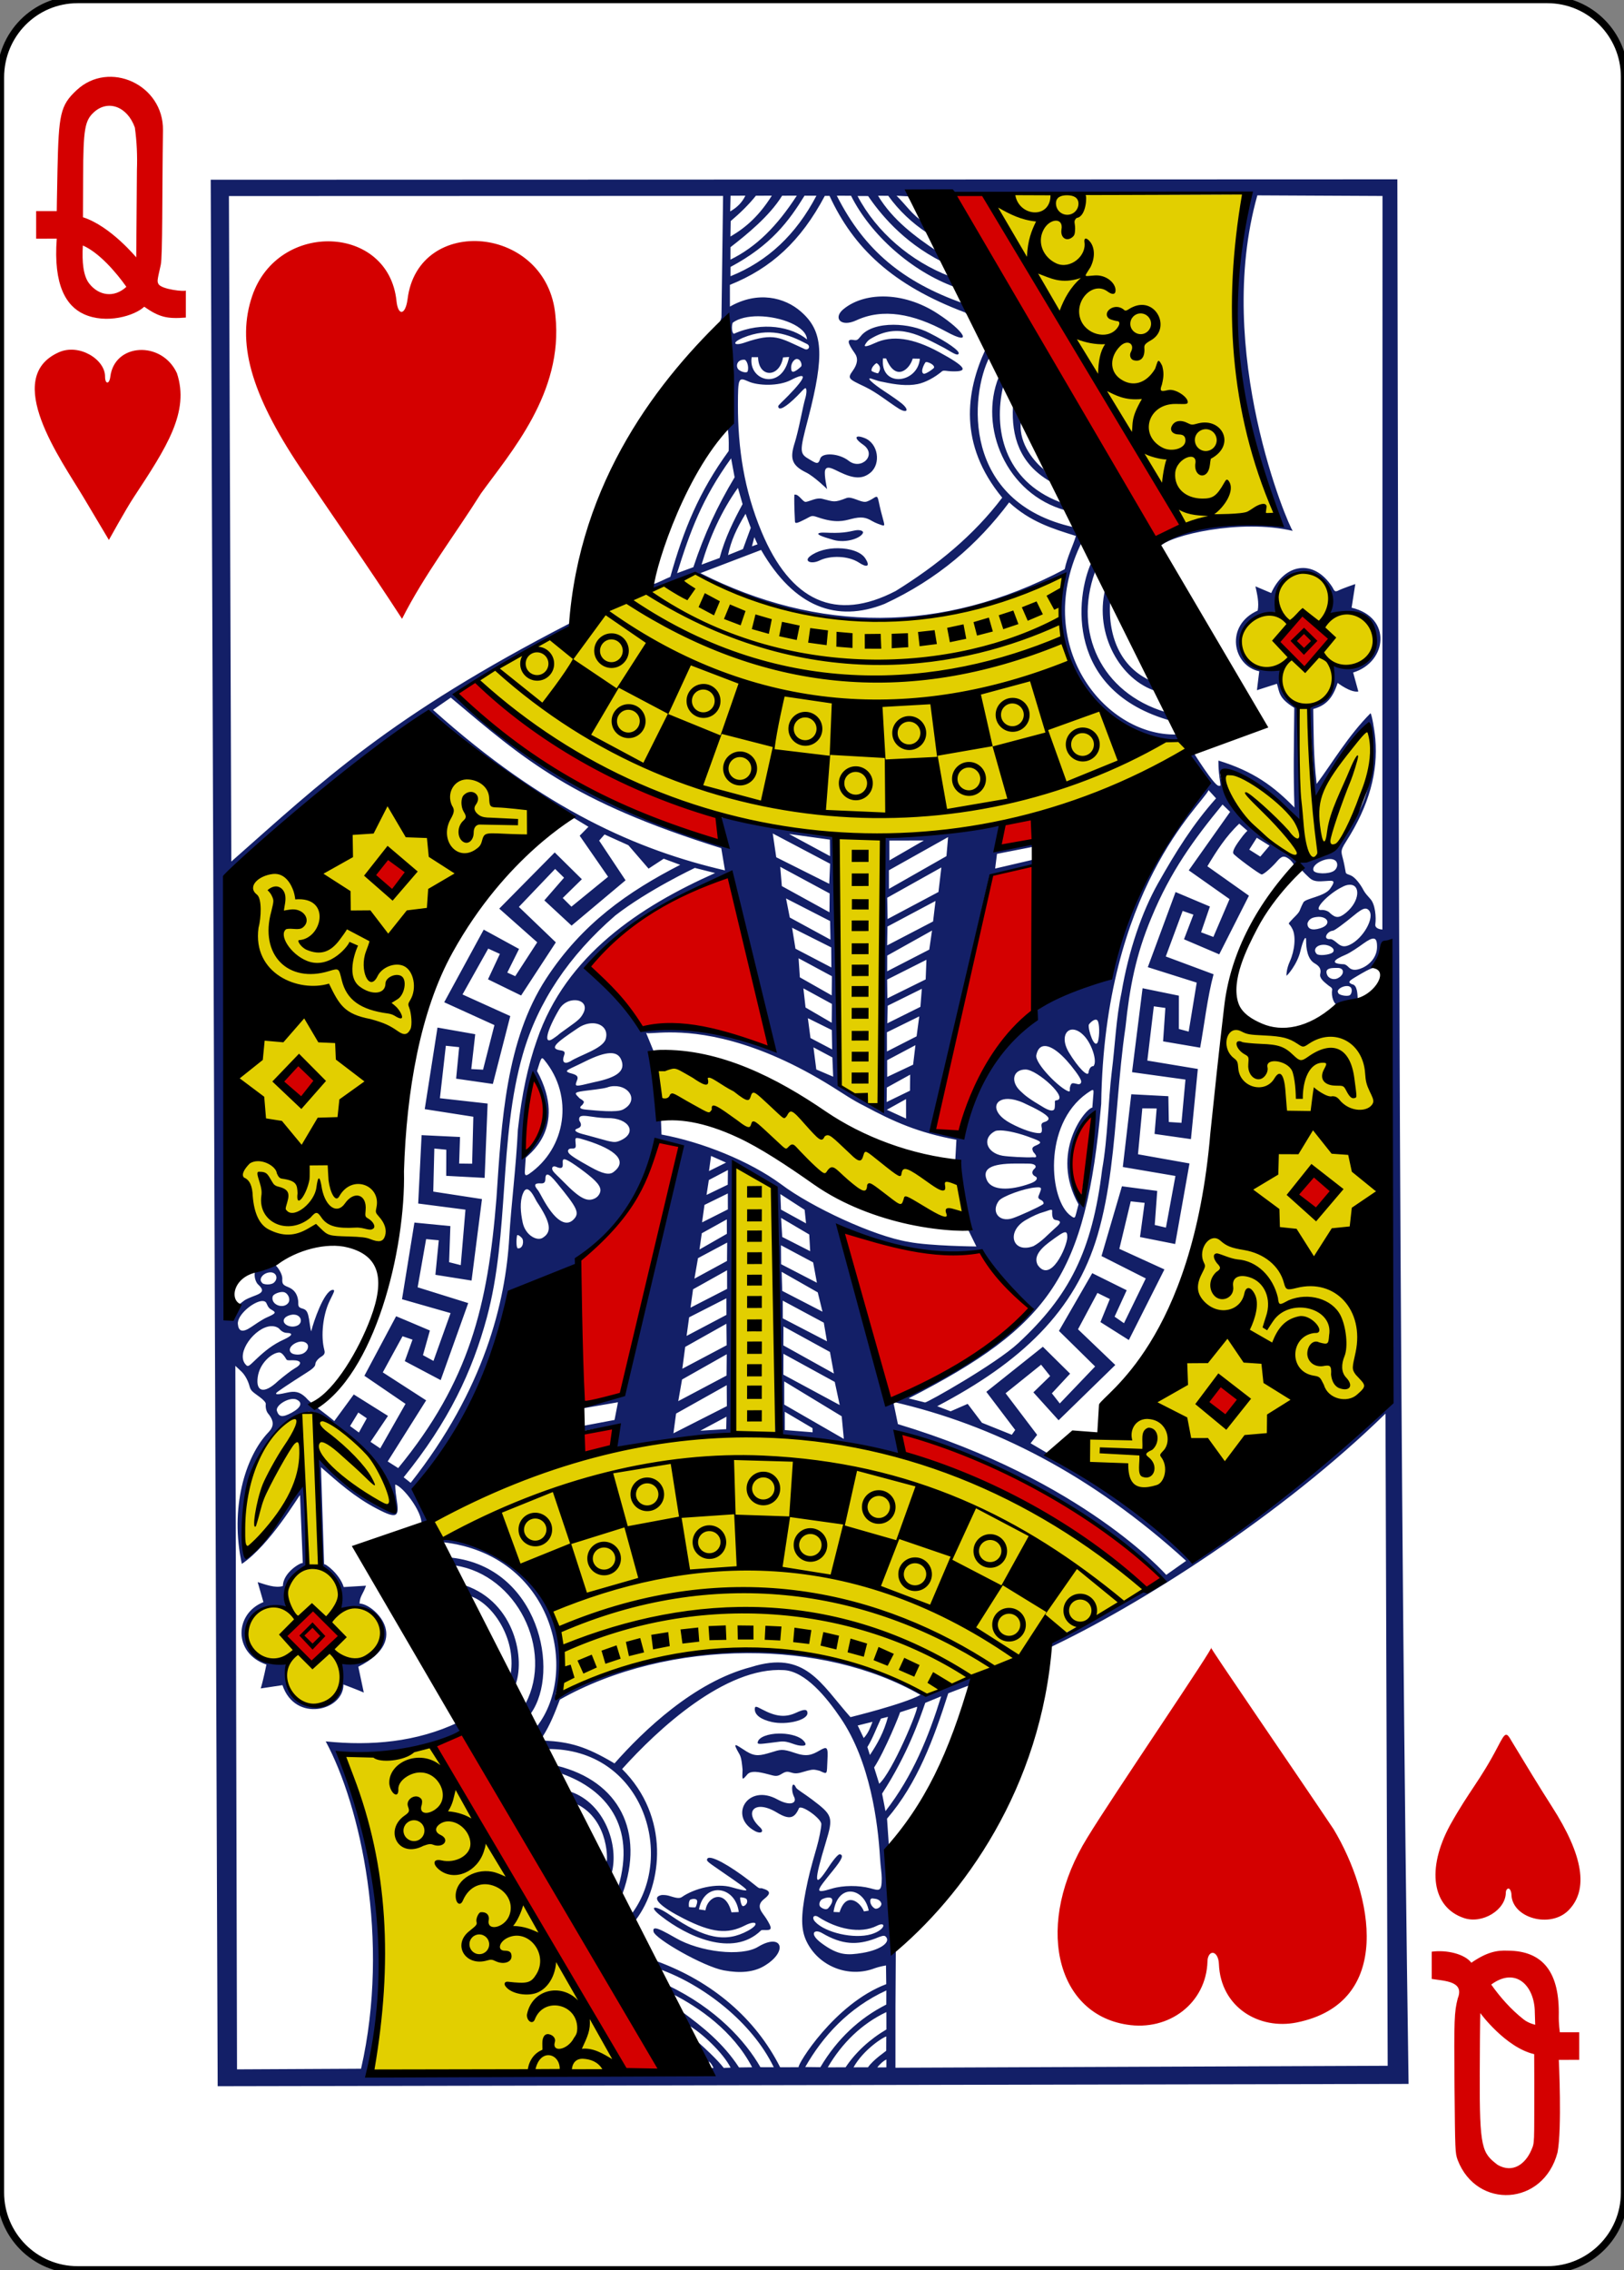 <?xml version="1.0" encoding="utf-8"?>
<!-- Generator: Adobe Illustrator 17.1.0, SVG Export Plug-In . SVG Version: 6.00 Build 0)  -->
<!DOCTYPE svg PUBLIC "-//W3C//DTD SVG 1.1//EN" "http://www.w3.org/Graphics/SVG/1.1/DTD/svg11.dtd">
<svg version="1.1"
	 id="svg4423" xmlns:dc="http://purl.org/dc/elements/1.1/" xmlns:cc="http://creativecommons.org/ns#" xmlns:rdf="http://www.w3.org/1999/02/22-rdf-syntax-ns#" xmlns:svg="http://www.w3.org/2000/svg" xmlns:sodipodi="http://sodipodi.sourceforge.net/DTD/sodipodi-0.dtd" xmlns:inkscape="http://www.inkscape.org/namespaces/inkscape" inkscape:version="0.48.2 r9819" sodipodi:docname="QH.svg"
	 xmlns="http://www.w3.org/2000/svg" xmlns:xlink="http://www.w3.org/1999/xlink" x="0px" y="0px"
	 viewBox="260.4 370.3 223.2 311.8" enable-background="new 260.4 370.3 223.2 311.8" xml:space="preserve">
<rect x="260.4" y="370.3" width="223.2" height="311.8" fill="#808080" stroke="none"/>
<title  id="title3002">Vectorized Playing Cards 1.0</title>
<sodipodi:namedview  pagecolor="#ffffff" bordercolor="#666666" borderopacity="1.0" id="base" showgrid="false" inkscape:zoom="1" inkscape:cx="302.41061" inkscape:cy="462.97577" inkscape:pageopacity="0.0" inkscape:pageshadow="2" inkscape:window-width="1104" inkscape:window-height="1036" inkscape:window-x="798" inkscape:window-y="0" inkscape:window-maximized="0" inkscape:current-layer="CropMarks" inkscape:snap-bbox="true" inkscape:snap-global="false" inkscape:document-units="px" inkscape:snap-page="true">
	</sodipodi:namedview>
<g id="layer1" inkscape:label="QD" inkscape:groupmode="layer">
</g>
<g id="printing-marks" inkscape:label="Printing Marks" inkscape:groupmode="layer">
	<g id="g4709" transform="translate(-512.471,-136.724)">
		<g id="g9416" transform="translate(-1694.063,23.063)">
			<path id="rect6369" fill="#FFFFFF" stroke="#000000" stroke-width="0.997" d="M2477.6,483.9h202c5.9,0,10.6,4.8,10.6,10.6v290.6
				c0,5.9-4.8,10.6-10.6,10.6h-202c-5.9,0-10.6-4.8-10.6-10.6V494.6C2467,488.7,2471.7,483.9,2477.6,483.9z"/>
		</g>
		<g id="g3774" transform="matrix(0.154,0,0,0.154,-84.139,794.493)">
			<g id="g3840" transform="translate(4412.172,-1166.374)">
				<g id="g3851" transform="matrix(1,0.004,-0.004,1,1.31,-8.449)">
					<g id="g3894" transform="translate(-307.162,-19.012)">
						
							<path id="path3054" inkscape:connector-curvature="0" sodipodi:nodetypes="cccccccccscccsssccccccccccccccccccccccsssccccccccccccccccccccccccccccccccccsccccccccccccscssscsscscscssssssssssccccccccccccccccccccccccccccccccccccccccccccccccccccccsccsssscsssccssssscccssccccssssccccscccsccccccccccccccccsccssscsscccsccccccccccccccccscccsccssscsscsssssccccccccscccsccccscccccscccscscssccssccscccssccccscsssccscsccscsccccccccccccccccccccccccccccccccccccccccccccccscscscccscccccccccccccccccccccccccccccccccccccccccccccccccccccccccccccccccccccsscscscccccccccccccccccscccsccccccccccccccccccccccccccccccccccccccccccccccccccscsccccccccccccccccccccccccccccccccccccccccccccccccccccccccccccccccccccscscsscsscccccccccccccscccccscscscccsscscccccccccsccssscssssssccsccccccscccsssccsssscscccccccsccssccscccccccccccsccssccscsccccccccccscccsscccsssscccscscccccccccccccsccscccscccccsccccccccsccscccccsccscccscsccscccscccccsscsccccssscccsssccscsscsscscscccscsccscssscsscsscccccccccccccccccccccccccccccccsccsccccccccccccsscssscscssscccssscccccccccccccccccccccscssccccccccccccccccccccccccccccsccscsscsssccccssscccccssccsscsscccssscsscssscsccsscscscsccssccccccccccccccccscccsscccscccccccccccccccccscscssscscscccscccsscssscssscsccscccscscscscssccccssccscccccsccccccccccccccccccccccccccccccccccccccccccccssccccccccccccccccccccccccccscccccccsccccccccccccccscccccscccssssscccccccccccccssscccccscccscccsccccccccsscccssccccccccccccccccccccccccccscccccccccccccccccsccccccccccccccccssccccccccccccccccccsccccsccccccscc" fill="#131F67" d="
							M2703.6-522.5l-1059,4.6l13,1700.2l1062.8-6.3C2709.9,609.2,2706.9,43.4,2703.6-522.5z M2578.7-507.7l111.7,0.1l2.5,654.2
							c0,0-7-0.2-6.3-4.8c0.8-6.1-0.1-17.6-4.5-22.4c-1.8-2-4.8-5.2-6-7.5c-3-5.8-7.8-11.9-11.7-13.5c-1.9-0.8-4.2-1.2-4.4-2.6
							c-0.3-1.2-0.9-5.3-1.8-9.1c-2.1-9.4-3.9-9.1,2-18.4c20.6-32.5,28.4-62.3,25.7-91.8c-0.9-9.2-3.2-21.2-4.3-22.8
							c-19.9,20.1-34.3,45-47.9,63.3c-3.1-26.1-2.8-45.9-3.3-66.8c10.7-3.1,17.1-8.8,21.7-23.4c0,0,11.5,8.9,18.5,7.6l-4.7-16.9
							c30.6-9.5,34.6-49.5-1.6-57.8l3.2-21.1c0,0-10.9,3.7-15.7,6.1c-2.4,1-3,0.2-4.7-3.2c-17-26.2-43.2-20.5-54.6,5.4l-14.1-5.9
							c1.6,7.2,3.4,14.4,2.1,21.6c-29.6,13.3-22.1,49.4,1.6,54.1l-2,16.9l17.8-5.8c2.6,7.9,1.3,12.5,15.6,21.4
							c-0.2,35.4-0.7,57.5,0.5,88.9c-18.6-18.9-36.6-32.1-68-41.6c0,0-0.3,7.6,1.6,19.2c0.6,3.8,0.5,3.3-1.3,3.3
							c-4.1-0.1-22.6-29.6-22.6-29.6s-2.1,0-4,1.9c-2.2,2.2,2.8,6.2,9.9,16.6c8.3,12.2,7.5,11.7,1,17.2
							c-36.6,31.3-89.2,150.2-80.3,161.7c-23.2,1.5-113.6,46.2-129.7,137.8c-1,4.1-2.9,9.5-2.9,9.5l-26.2-6.4
							c15.5-75,50.6-227.6,50.6-227.6s25-7.2,39.7-8.8l-0.2-5.9l-34.5,8.2l1.6-13.1l32.5-6.5l-0.1-3.1l-34.5,4.8l5.5-21.8
							c0,0-77.3,11.7-105.1,10.9c2.1,84.6-4.3,154.9-0.4,246l-37.9-22.8c-3.6-63.4-5.2-223.7-5.2-223.7l-104.5-16l3.6,25.2
							c-86.7-34-173.7-65.2-237.9-132.1c39.3-30.4,104.9-60.6,104.9-60.6l-2.2-4.8c-161.3,83.9-221,142-302,214.1l-4.5-593.5
							l441-1.9l-1,108.3c0,0-0.6,2.8-1.4,3.8c-5.3,26.2,10.4,72.7,7.3,95.4c1.5,7,1,20,1,20c-26.2,36.2-40,70.5-51.6,112.4
							c-4.5,1.8-11.2,5.6-15.9,6.8l-1.3,5.7c10.3-5.7,39.6-15.1,39.6-15.1c130.7,63.1,226.6,47.2,329-0.5
							c-16.1,57.5,19.7,130.4,78.3,145.5c6.7,1.7,18.2,3.2,24.7,1.4c6.5-1.9-14.9-50.6-24.4-52.4c-28.3-12.1-40.1-40.9-37.2-73.9
							l-4.7-7.9c-9.5,40.1,13.9,80.8,45.8,90.6l8.6,18.7c-57.8-17.1-82.6-71-63.6-124.6c0.2-33.4-21.5-48-31.4-62.3
							c-50.3-19-59.8-65.4-51.2-103c23.4,9.8-15.9-32.9-15.9-32.9c-17.1,37.3-24.1,84.5,15.5,132.1c-25.3,33.8-58.1,60.7-94.7,83.6
							c-53.6,28.2-93.9,9.5-120-52.4c-15.7-37.2-21.4-74.3-21.5-113.1c0-24.1,0.3-24.8,9.3-20.8c8.5,3.8,26.9,4.3,37.8-1.4
							c14.9-7.8,14.2-3.1-2,13.7c-4.4,4.6-9.1,8.7-9.1,9.6c0,4.9,7,0.8,16.8-9.1c3.6-3.6,6.3-7.1,7.4-7c1.3,0.1,1.2,4.7-0.3,9.7
							c-0.6,1.9-2.4,10-4,18c-1.6,8-3.9,17.3-5,20.8c-4.4,13.8-3.1,20.2,10.1,26.6c7,3.3,19,14.8,18.9,14.8c0,0-2.9-12.6-1.9-16.6
							c1.3-4.9,7-1.5,12.9,1.3c13,6.2,20.6,6.3,27.6,0.5c9.6-8.1,6.8-26.1-5.2-30.8c-8.7-3.4-10.3-0.2-1.5,5.8
							c13.1,9.1-1.6,23.2-12.7,14.5c-8.7-6.8-23.8-7.5-25.5-1.8c-1.6,5.4-3.2,4.4-9.2,0.9c-9.4-5.4-9.5-6.4-1.7-36.6
							c14.6-57.1,13.1-78.1-6.7-95.3c-14.6-12.8-38.7-18.6-63.5-4.3l-0.1-19.4c36.6-14.8,63.1-39.1,84.4-79.7l4.2,0
							c21.6,46.2,56.3,79.3,121.4,103.5c25.5,25-32.5-71.9-13.9-32.2c-34.6-13.2-65.4-39-82.5-71.3l9.4,0c10,14.3,30.2,40.3,66,58.2
							c3.3,2.7,6.4-0.1,6.4-0.1s-30.2-46.9-35.1-58.1l299.7-3.3c-9.2,73-22.3,152.4,30.9,294.4c-24.8-12.9-123.8,15.2-106.3,20.5
							c8.7-10.1,71.8-25.3,118.6-14.5C2608-212.1,2540-368.2,2578.7-507.7L2578.7-507.7z M2611.9-208.7c0.1,0.1,0.2,0.1,0.2,0
							C2612-208.7,2612-208.7,2611.9-208.7z M2381.4,73.9l0.3,11.4l2.4-0.6l-1.4-11.1L2381.4,73.9z M2108.6-505.5l13.2-0.1
							c-2.9,6-7.1,10.4-13.5,14.1L2108.6-505.5z M2131.2-505.6l14.2-0.1c-11,17.6-22.6,28.3-36.8,36.6l0.2-13.8
							C2117-489.9,2124.7-497.4,2131.2-505.6z M2154.6-505.7l13.1-0.1c-17.6,27.3-35.7,45.7-59,57.3l0-11.1
							C2123-470.8,2143.3-487.3,2154.6-505.7z M2174.6-505.8l10.6,0c-18,34.7-43.3,58.7-76.4,72.1l0-8.3
							C2145-461.5,2160.8-483.2,2174.6-505.8z M2203.4-505.9l12.7,0c17.5,34.5,53.8,67.1,93.6,81.3l6.1,14
							C2263.4-429.2,2228.6-456.5,2203.4-505.9z M2240.2-506l9.1,0c9.6,13.2,21.2,24,34.7,32.9l8.3,15.9
							C2273.9-469.5,2253.5-484.2,2240.2-506z M2256.7-506.1l10.1,0.5l13.5,22.3C2271.4-488.3,2264.6-498.5,2256.7-506.1z
							 M2245.4-416.2c-13.9,0-26.5,3.9-35.6,11.4c-9.6,7.9-2.5,16.5,11.4,10c23.6-11.1,50.8-6.2,80.3,9.7
							c24.8,13.4,16.1-0.6-7.1-15.6C2278.5-411.2,2261.1-416.2,2245.4-416.2z M2133.9-398.1c19.9,0.1,42.8,8.8,43.4,20.5
							c-13.2-11-39.8-16.3-65.2-4.8c-2-0.4-2.3-7.3-1.1-9.9C2116.3-396.3,2124.8-398.1,2133.9-398.1z M2254.5-391
							c-12.6,0-24.1,3.4-29.4,10.5c-2.7,3.4-3.4,3.7-6.4,3.2c-5.9-1-5.5,2.4,1.2,11.7c3.3,4.5,2.7,9.6-1.6,15.7
							c-5,7-4,7.3,10.9,14.3c11.4,5.5,20.5,13.3,30.8,19.7c7.4,4.1,8.8,0.5,2-5c-2.3-1.9-9.3-6.8-15.5-10.8
							c-10.5-6.8-18.3-13.7-9.9-10.6c3.8,1.2,4.8,1.7,9,2.4c10.8,2.3,21.5,3.6,30.6,1.7c6.5-1.3,15-5.7,22-11.7
							c1.8-0.8,3.5,0,7.9,0.2c16.6,0.6,12.9-4.3-10.9-17.1c-23.6-12.7-42-15-57.1-7.9c-6.4,3-10,3.8-9.1,1.9c1-2,2.7-4.3,5.6-5.9
							c24.3-14.6,43.9-2.7,65.3,8.2c9.2,5.4,11.7,6.9,12.8,5.1c1.4-2.3-10.3-10.5-26-18.3C2277.5-388.5,2265.6-391,2254.5-391z
							 M2176.8-373.8c4.1,1.6,2.3,6.3-1.5,4.8c-22.5-10-27-14.9-53.8-5.5c-8.8,3.1-12.3,0.4-1.5-4.3
							C2143.6-388.7,2160.8-382.1,2176.8-373.8L2176.8-373.8z M2161.4-361.9c-6,30.9-36.8,21.5-33.4,0.3l5.7,0
							c0.5,18.7,19.2,18.5,22.3,0.1L2161.4-361.9z M2340.3-362.6l8.3,17.7c-17.9,44.7,6.9,104.7,60.4,118.9c0,0,8.7,13.2,7,14.9
							C2315.6-232.9,2323-328.7,2340.3-362.6z M2245.2-361l2.8,0.1c8.8,21.5,21.3,9.1,23.7,0l6.4,0.1
							C2276.3-338.5,2242.5-334.5,2245.2-361z M2167.8-360.1c4.1-0.5,5.5,5.6,4.3,6.7c-0.3,0.3-7.7,7.6-8.6,3.3
							C2162.2-356.3,2166.1-359.8,2167.8-360.1z M2121-359.3c0.3,0,0.7,0,1.1,0.1c2.5,1.9,3.5,7.7,2.2,10.6
							c-1.5,1.6-7.5-0.5-8.7-2.8C2113.7-354.8,2115.8-359.3,2121-359.3z M2283.9-357.9c2,0.1,7.4,2.4,6.9,5
							c-0.1,0.7-7.7,6.3-9.4,5.4c-3.3-1.7,1.2-9.8,1.9-10.3C2283.3-357.8,2283.6-357.9,2283.9-357.9z M2239.5-356.7
							c0.1,0,0.1,0,0.1,0c0.6,0.4,5.4,3.4,1.3,9c-0.3,0.4-5.8-1.5-5.9-2.2C2234.6-353.1,2238.7-356.5,2239.5-356.7z M2361.3-318.1
							c-1.1,25.7,5.7,50.5,33.7,66.4l-6.1-11c-7.2-5.7-22.3-22-20.5-41.4L2361.3-318.1z M2110-271.3l3.2,16.9
							c-15.3,25.7-26.9,50.9-36.5,80.3l-14.5,5.4C2073.6-205.8,2084.2-235.3,2110-271.3z M2116.2-245l4.2,14.5
							c-7.5,14-15.5,29.8-20.3,48.1l-16.1,6C2091.1-200.7,2101.6-224.4,2116.2-245z M2167.3-239.2c-0.2,0-0.5,0-0.7,0.1
							c-0.2,2.9-0.1,10.8,0.6,23.8c0.1,2.5,2.5,1.4,9.4-2.1c5.9-3.1,5.3-3.5,11.1-1.6c16,5.4,23.3,3,29.5,1.4
							c9.5-2.5,13.4-1.5,19,1.8c3.1,1.8,7.2,3.1,8,3.4c4.4,1.6,2.7-0.3-0.3-12.2c-3.4-13.3-2-14.8-7.3-11.3
							c-1.2,0.8-4.6,2.7-6.4,2.9c-4.7,0.6-12.4-5.1-17.1-3.3c-11.2,4.4-11.1,3.3-21.5,0.8c-5.2-1.3-10.2,1.9-14.7,2.8
							C2174.2-232.4,2170.9-239.2,2167.3-239.2z M2358.3-233c19,17.3,38.6,23.2,59.7,29.7c-2.5,8.7-7.6,18.4-9.9,29.7
							c-109.9,58.6-220.5,57.2-325.1,4.8l54.1-20.9c29.8,51.1,67.8,64.7,110.3,47.7C2295-164.3,2330.2-195.3,2358.3-233z
							 M2123.1-221.9l4.7,12.5l-6.9,19l-13.3,5.4C2110.2-197.8,2115-208.5,2123.1-221.9z M2222.7-207.7c-3.3,0.2-8.3,2.4-19.6,2.5
							c-6.1,0.1-11-0.5-13.3,0c-4.9,1,0.8,3.2,11.9,6.3c11.1,3.1,24.6-1.7,26.3-6.5C2228.3-206.5,2226.8-207.9,2222.7-207.7z
							 M2131-201.1l2.9,6.4l-5,1.8L2131-201.1z M2423.7-198.7l8.3,18.7c-14.1,30.9-23.2,115.4,71.9,141.3l4.2,12.1
							C2443.4-25.1,2378.2-107.1,2423.7-198.7z M2206-191.5c-9.3-0.1-19,2.3-25.3,7.3c-5.6,4.5,1.3,7.3,8.6,3.7
							c9.5-4.7,25.4-4.4,34.8,1.5c7.2,4.8,10.9,4,6.1-3.4C2226.5-188.3,2216.6-191.4,2206-191.5z M2621.2-172
							c24.8-0.5,27.6,35.1,22.7,38.1c1.4-0.5,5.6-1.7,11.7-1.6c18.2,0.4,27.7,10.4,28.8,25.1c1.1,14.8-10.1,23-26.4,22.3
							c-6.1-0.3-10.2-0.9-10,0.2c3.1,11.8-0.5,29.6-16.1,34.1c-1.8,0.5-4.3,3-4.4,3.9c-1.1,18.7,4.5,82.9,4.5,82.9
							s29.1-49.3,35.7-56.8c12.8-17.6,15.2-16.1,15.3,13.2c-2,40.6-8.4,49.9-32.2,84c-10.2,14.7-34.4,7.1-32.2,17
							c0.5,2.2,4.4,6.1,8.4,9.8c2.5,2.4,5.1,3.9,11,3.6c10.3-0.4,14.3-2.5,8.2,6.5c-4.9,7.1-22,8.7-23.9,12.4
							c-4.5,8.6-1.4,6.7-9.1,14.3c-5.9,6.5-3.8,3.2-1.1,8.5c4.2,6.8,2.5,20.5-1.6,29.7c-3.4,7.5-3,12.9-3,12.9
							c0.1,0.6,9.5-9.8,12.3-21.9c2.3-10,5.1-15.1,5.1-9.5c0,7.1,1.3,16.7,7.7,20.3c5.1,2.9,5.8,5.8,5,9.4c-0.9,3.7,3.1,6.9,7,10
							c0.9,0.9,4,2.1,3.7,4c-1,6.2,1.5,13.4,6,14.6c2,1,14.8-0.2,16.8-7.3c-0.2-2.3-0.1-11.7-5.1-12.2c-3.6-1.6-3.2-2.6,2.2-5.9
							c8.1-4.9,14-8.4,18-9.1c5.4-0.8,10.5-6.6,10.5-6.6l2.5,387.2c-48,49.5-100.6,98.8-170.1,147.3c-40.6-33.6-85-67.5-132-92.9
							l-16.3-9.5l5.8-7.5l-28.3-37l31.6-25.6l8.1,10.1l-14.9,14.6l22.6,24.8l50.4-49.5l-33.4-31.7l17.2-32.5l11.1,5.4l-8.3,20.6
							l25.4,15.9l31.5-63.1l-40.3-18.2l10-42.4l12.4,1.3l-4,30.5l31.4,6.1l12.5-71.9l-46-8l3.7-41l12.8,0.1l-1.8,22.7l32.5,4.5
							l5.9-62.6l-45.1-7.3l5.6-48.4l10.3,1.4l-1.9,29.8l33.1,5.5c3.6-20.2,6.4-45.6,11.7-65.5l-42.7-15.7l14.9-40.7l9.6,3.3l-8.3,22
							l31.5,13.3l26.3-52.4l-37.2-26.1c8.2-13.8,16.5-26.9,28.3-38.1l7.3,6.3c0,0-2.7,2.4-6.7,8.1c-5,6.9-6.5,10.4-5.8,12.2
							c0.7,1.8,23.6,18.6,25.4,18.6c2,0,9.6-7,13.5-11.6c4.2-5,6.4-5.5,10.7-2.4c0.9,0.6,2.1,1.8,3,2.9c1,1.2,1.5,2.3,1.6,3.1
							c0.1,0.8-0.1,1.3-0.3,1.6c0.4-0.3,1.2-1,2.9-1.9c3.1-1.7-6.1-9.7-13.6-13.9c-22.4-12.5-48.8-36-55-65.5
							c-2.3-13.3,32.1,2.6,55.9,26c3.6,3.6,17,16.4,17,16.4c-2.1-34.2-5-68.9-3.6-103.5l-5.2-3.6c-7.3-5.1-10.2-13.4-10.9-21.8
							c-0.5-5.8,4.5-8.7-6.8-8.3c-23.5,0.3-37.2-21.8-23-40.8c5.1-7.1,26.8-10.7,26.7-10.5C2592.3-158.6,2608.9-170.9,2621.2-172z
							 M2613.7,91.3C2613.2,91.7,2613.4,91.8,2613.7,91.3z M2643.9-133.9c-0.3,0.1-0.7,0.2-0.7,0.2
							C2643.5-133.7,2643.7-133.8,2643.9-133.9z M1860.7-56.9c65.9,55.1,108,92.1,241.9,133.3l3.4,19.8
							c-77-17.5-161-53.1-261.1-142.1L1860.7-56.9z M1841-44.1c41.8,38.7,84.5,68.1,127.8,92.8l15.2,9.1l-7.8,8l25.5,36.5
							l-32.6,26.8l-7.8-7.7l17-16.8L1954,80.8l-49.3,50.3l34,29.9l-19.5,30.3l-7.1-3.2l10.4-21.1l-31.6-17.1l-35,64.9l44.9,20.2
							l-10,39.8l-10.5-0.5l3.4-31.1l-33.7-5.8l-11.1,72.8l43.4,6.6l-0.9,41.9l-11.6-0.1l0.7-23.7l-34.3-1.5l-2.8,61l42.2,5.3
							l-4,49.5l-10.4-2.6l1-32.2l-32.1-3l-10.8,68.4l43.4,12.2l-15.1,42.7l-9.4-5.1l6.1-22c-7.9-3.4-30.2-12.6-30.2-12.6l-28.1,53.2
							l36.8,24.9l-22.4,39.8l-8.7-5.8l15.5-23.2l-30.6-19l-17.3,23.8c-7.4-6.4-20.7-15.2-25.8-21.2c-5.4-4.9-9.5-5.6-16.5-4
							c-5.5,1.3-10.8,2.3-9.6,0.4c0.6-1,11-8,26.9-18.2c4.4-2.8,7.9-5.3,7.9-7.8c0-1.9,2.4-4.9,5.6-6.8c3.5-2.2,2.7-4.2,2.2-6.4
							c-3.1-11.9-1.3-30.6,4.7-43.1c4-8.4,5.2-9.9,2.6-9.9c-7.7,1-17.1,29.1-18.9,37c-0.6-0.6-1.5-8-2-10.9c-1-5.1-1.7-8.3-5.9-9.3
							c-4.9-1.2-3.4-3.5-3.9-7.2c-0.8-6-3.7-9.8-8.9-11.9c-5-2-5.5-2.9-5.3-7.8c0-3.9-4.1-10.4-7.1-12.5l-17.2,6.1
							c-1.3,4.5,0.5,10.4,3.3,12.5c8.7,8.1-4,8.3-12.6,13.6c-2.3,1.5-5.1,4.8-7,3.7c-5.5-1.8-5,14.6-10.4,12.6l-0.2-393.8
							C1707.2,55.9,1841-44.1,1841-44.1z M2537.3,22.9l6.7,7.3c-20.5,23.2-35.3,47.1-51.6,76.2c-13.9,24.9-25.9,59.6-32.1,97.5
							c-4.8,23.2-5.5,46.8-8.4,70.5c-3,25.5-3.4,59.9-8.2,86.9c-8.7,74-29.3,113.4-74.3,155.5c-19.8,18.5-81.3,53.6-83,53.2
							l-14.6-3.6c126.3-65.3,157.7-110,170.8-263.4C2444.5,110.7,2531.7,35.9,2537.3,22.9z M2549.8,35.7l6.8,6.5l-36.7,52.3
							l36.5,25.5l-14.3,33.8l-11-4.1l7.8-23l-30.7-12.8l-24.5,67.1l43.7,13.6l-7,43.7l-8.8-2.3l-0.1-29.7l-32.4-6.5l-9.1,74.9
							l47.7,6.4l-3.4,38.6L2503,319l-0.5-23l-33.1-1.6l-7.3,64.9l47,7.8l-8.3,46.1l-10-2.3l2.1-30.4l-31.5-4l-18,62.3l39.6,19.8
							l-19.3,40l-8.4-5.8l10.7-23.6l-30.8-15.1l-29.5,51.6l32.4,31.6l-31.4,33.1l-7.1-9l16.2-17.6l-24.4-23.9l-50.3,40.4l25.9,33.9
							l-3,4.3l-26.7-10.6l-12.8-16.8l-15.2,6.7l-12-4.5c74.4-39.4,122.8-84.9,142.6-153.4c10.9-37.9,14-79.1,17.4-120.7
							c1.8-21.6,3.6-43.3,6.7-64.7c3.5-34.9,8.8-64.1,22.8-97.8C2503.5,95.8,2524.3,66.9,2549.8,35.7L2549.8,35.7z M2148.5,63.1
							l51.3,26.8l-0.7,17.9l-47.4-23.5L2148.5,63.1z M2163,63.5l36.5,4.9l0.2,14.7L2163,63.5z M1998.4,64.6l21.3,9.5l18.1,20.8
							l13.5-8.9l14.7,5.4c-46.3,24-87.4,52.7-119.3,102.1c-35.5,55-39.2,126.9-43.5,196.2c-7.3,95.7-23.4,162.9-86.7,240.7l-9.4-5.9
							l34.1-54.6l-38.8-24.8l17.5-32.3l8.9,3l-6.8,19.2l32.1,16.8l24.3-68.8l-45.2-13.9l7.4-43l11.3,1l-2.9,30.8l32.3,5l9-72.7
							l-43.5-6.5l0.8-38.4l10.7,1l0,23.3l34.3,1.7l2.4-66.3l-42.6-4.6l5.1-46.8l11.9,1.2l-2.6,28.1l32.8,4.6l15.3-60.6l-42.7-19.1
							l22.8-41l10.4,4.7l-10.5,22.7l29.6,14.3l30.8-47.5l-33.1-31.5l32.2-34l8,7.8l-17.5,20.3l24.4,22.4l48-40.6l-23.7-35.3
							L1998.4,64.6z M2305,65.7l-1.4,17l-51.2,29.4l-0.1-16.6L2305,65.7z M2580.5,65.2l11.4,7l-8.2,9.8l-9.9-6.2L2580.5,65.2z
							 M2283.4,68.8l-30.7,17.9l-0.1-17.7L2283.4,68.8z M2646.1,83.9c1.6,0,3.1,0.4,4.2,1.1c3.1,2,2.7,7-0.8,9.4
							c-4.5,3.2-17,3-18.3-0.2C2629.4,89.5,2639.1,83.8,2646.1,83.9z M2155.3,92.8l44.2,23.6l-0.1,16.8l-42.6-23.2L2155.3,92.8z
							 M2299.1,92.8l-2.5,21.9l-45.3,24.3l-0.4-19L2299.1,92.8z M2079.1,94.1l18.1,4.5c-66.9,30.1-132.9,73.7-158.4,149.5
							c-7.9,22.7-13.3,47.9-16.7,80.1c-1.5,34-5.8,67.5-7.3,95.9c-3,57.8-21.8,136-87.1,219.4l-6.3-4.9
							c40.1-49.8,60.9-94.9,73.6-142.5c20.2-75.7,9.7-159.2,31.3-235.4c13.2-46.4,40.7-87.9,82-123.9
							C2037.2,114.1,2079.1,94.1,2079.1,94.1z M2109.6,100.3c0.2,0,0.3,0,0.3,0.1c16.5,54.7,36.9,154.4,36.9,154.4
							c-43.1-20.6-114.7-16.6-114.7-16.6s-40.5-51.8-48.3-56.1C2015.9,138.5,2103.4,100.6,2109.6,100.3z M2663.5,106.8
							c9.9-0.4,9.3,14.7-3.2,25c-6.4,5.3-9.4,4.5-14.1,0.4c-1.4-1.9-5.4-3.2-8.4-2.8c-7,0,6.8-14.6,19.1-20.6
							C2659.4,107.4,2661.6,106.8,2663.5,106.8z M2160.6,121l39.4,20l0.4,16.6L2164,138L2160.6,121z M2294,122.7l-2.1,18.3
							l-40.9,21.5l0.2-16.8L2294,122.7z M2677.4,128c1.4-0.1,2.4,0.4,3.4,1.5c5.6,6.2-4.9,25.1-16.9,30.8c-4.6,2.2-7.5,1.8-11.3-1.5
							c-1.9-1.6-4.6-3.7-6.2-3.5c-6.9,0.7-3.1-7,2.4-7.5c1.5-0.1,11.1-7.4,18.4-13.5C2672,130.3,2675.1,128.2,2677.4,128z
							 M2635.8,135.5c8.7-0.2,11.9,7,1.6,10.2c-7.3,2.3-11.4,0.7-11.4-4.2C2627.5,136.4,2631.9,135.8,2635.8,135.5z M2166.1,147.1
							l35,17.4l0.2,17.9l-32.1-16.6L2166.1,147.1z M2291,149.1l-2.4,17l-37.5,19.5l0-14L2291,149.1z M2685.1,154.7
							c2.4,0.1,3.1,2.8,3.1,7.5c0,7.8-5.1,15-12.9,18.6c-5.7,2.6-9.7,2.4-12.5-0.6c-1.3-1.4-3.1-2.5-4-2.5
							c-12.1-0.4-10.2-3.6,1.4-8.5c4.1-1.7,12.1-7.3,15.9-10.1C2680.4,156,2683.2,154.6,2685.1,154.7z M2640.6,160.4
							c6,0,11.2,4.2,7.9,6.9c-2.6,2.1-12.2,3.2-14.1,1.3C2630.8,165,2634,160.4,2640.6,160.4z M2172,174.3l29.8,15.9l-0.1,17.1
							l-28.5-16L2172,174.3z M2286.1,175.2l-0.6,17.5l-34.1,17l-0.3-16.7L2286.1,175.2z M2653.7,181c5.8,0.4,5.1,6,0.4,8.7
							c-3.5,2.4-8,1.2-9.9-1.6C2640,180.2,2649.5,181.1,2653.7,181z M2665.3,198.9c1,1.9,0.4,5.4-1.4,6.5c-2.5,1.1-9.1,0-10.1-1.9
							c-0.8-1.6-0.7-2.4,1-4C2657.4,197.3,2663.4,195.7,2665.3,198.9z M2176.4,201.1l25.5,13.8l-0.1,16.8l-23.4-13.5L2176.4,201.1z
							 M2282.1,201.1l-1.2,16.1l-29.5,14.8l0.3-15.7L2282.1,201.1z M1972.6,212.5c6.3,0,11.2,4.3,7.5,11.5
							c-2.3,4.5-4.1,6.2-14.2,13.4c-4.1,2.9-7.7,5.6-8,6s-2.9,2.2-4.6,3.4c-9.1,6.3-6-6.8,5.3-26.2
							C1961.9,214.9,1967.7,212.4,1972.6,212.5z M2279.9,225.7l-2.3,17.8l-26.4,13.6l-0.1-17.1L2279.9,225.7z M2180.5,227.7
							l21.4,10.5l0.4,17.3l-19.4-10.1L2180.5,227.7z M2437.3,228c0.7,0,1.3,0.2,1.7,0.8c1.8,2.4,2.1,13,0.4,19
							c-3,7.1-8.9-10.7-8.2-15.2C2432.4,230.6,2435.3,228.1,2437.3,228z M1988,233c8.6-0.2,14.9,5.7,12,14.5
							c-3.3,8.5-22.8,13.9-31.6,19.7c-5.7,2.9-7.2-0.2-5.4-5.2c0.8-2.3,1.4-4.1-3-4.7c-10.7-1.5-4.2-6.7,15.3-19.9
							C1979.6,234.4,1984.1,233.1,1988,233z M2416.7,236.9c3.1,0,6.9,1.7,10.8,6c6.7,7.3,11.7,22.6,8,26.6c-2.8-0.3-4.2,3.8-4.3,5.5
							c-0.4,4.8-9.3-4-17.7-17.8C2406.7,245.9,2410,237,2416.7,236.9z M2056.7,240.9c26.3-0.3,76.7,5,146.5,48.3
							c8.9,5.5,17.8,11.6,27.9,16.5c26.5,14.1,48.3,23.7,82.4,29.9l-0.9,17.6c-0.3,5.6,9,37.7,4.9,55.9c-6.2-0.1,6.1,5.3,6.1,5.3
							l8.1,16.3c0,0-41.8-0.2-60.8-3.9c-30.6-4.9-86.6-30.6-113.7-50.9c-28.1-20.5-70.6-37.4-106.9-43.9l-0.6-15.2
							c0,0-3.8-51.9-6.7-59l-6.8-16.4C2037.7,242.3,2044.7,241,2056.7,240.9z M2276.6,251.4l-2,17.4l-23.1,11l-0.1-14.9
							L2276.6,251.4z M2392.1,251.7c6.5,0,16.3,7.5,27.6,22.7c2.5,3.4,4.5,6.4,4.9,8.4c0.3,1.9-0.8,3-2.7,2.8
							c-4.4-0.8-6.1-2.4-7.3,3.1c-0.3,1.4,0.5,3.8-1,3.4c-7.9-2.3-30.5-24.9-29.1-32.2C2385.6,254.4,2388.2,251.7,2392.1,251.7z
							 M2185.6,253.7l16.9,8.9l0.8,17.2l-15.1-6.4L2185.6,253.7z M2004,259.6c5.2-0.2,8.4,1.8,10.1,5.9c4,9.7-3,15.6-23.9,20
							c-18.1,4.4-17.8,4.7-15.3-2.1c1.7-4.5-3.9-5-7.1-6.1c-5.3-2-1-2.6,14.2-10.3C1991.6,262.2,1998.8,259.8,2004,259.6z
							 M1943.5,264.4c0.5,0,1.1,0.4,2,1.6c26.5,31.9,19.9,78.5-13.4,101.7c-3.8,2.5-3.9,0.2-3.5-4.8l0.6-9.5
							c0.2-1.9,38.3-25.5,9.8-77.6l2.3-7.4C1942.2,266,1942.7,264.5,1943.5,264.4z M2375,272.7c10.4,0,39.8,26.4,27.3,27.4
							c-1.5,0.1-1,2-1,3.2c0,1.2-0.1,3.5-0.4,4.4c-0.9,2.3-4.3,1.9-9.6-1.2c-13.3-7.8-16.4-10.3-21-14.7
							C2361.3,283.3,2363.8,272.7,2375,272.7z M2272,277.7l-0.1,14.3l-20.8,10.2l0.1-12.9L2272,277.7z M2007.9,289
							c14-0.5,22,13.4,8,20.8c-5.6,3-24,1-32.6,0.3c-9.7-0.8-4-3.7-3.5-4.6c1.3-2.2,2.4-2.5-2.7-5.5c-4-4.2-6.3-5.2,3.7-6.6
							c4.9-0.7,16.7-1.9,20.8-3.2C2003.7,289.4,2005.9,289,2007.9,289z M2434.9,290.7c1-0.1,0.9,1.7,0.5,6.1l-0.7,9.6
							c-6.4,1-38,40.6-12,86.4l-2.1,8.2c-1,4-1.3,4.6-4.6,2.1c-19.4-13.3-25.9-81.2,14-109.5
							C2432.6,291.9,2434.1,290.7,2434.9,290.7z M2359.6,299c3.7,0.1,8.3,1.1,13.5,3.4c12.2,5.5,20.3,10,22.2,12.9
							c1.2,1.8-0.7,3.4-3.1,4.1c-3,0.9-3.3,2.1-2.5,5.6c0,2,0.5,4.3-2,4.4c-4.7,0.3-15.2-3-25.9-8.7
							C2343.8,311.2,2346.2,298.8,2359.6,299z M2268.4,299.5l0.1,17.4l-17.2-7.8L2268.4,299.5z M1981.4,315.6c1.8,0,4.2,0.4,7.4,0.8
							c3.9,0.6,9.9,1.2,12.9,1.1c19.5-0.4,27.7,13.1,11.6,20.1c-4.4,1.9-6.2,1.7-18.3-1.7c-5.8-1.7-12.8-3.4-15.7-4.2
							c-5.8-1.6-7.8-3.4-4-4.8c3.6-1.2,3.9-3.7,1.6-7C1976.3,316.7,1977.4,315.5,1981.4,315.6z M2434.9,313.9
							c-2.7,27-4.8,48-8.8,74.4C2423.1,387.1,2401.9,337.5,2434.9,313.9z M2352.8,327.1c6.4,0.1,17.1,2.5,27.5,6.5
							c9.1,3.3,10.3,4.2,4,6.9c-3.8,1.6-3.3,3.1-2.2,5.6c1.7,1.9,5,5.6-0.1,4.8c-6.1,0.5-22.2-0.4-27.2-1.2
							c-14.7-2.5-18.8-15.8-6.7-22C2349.1,327.3,2350.7,327.1,2352.8,327.1z M1974.9,335.4c1.4,0,3.9,0.7,8.4,2.1
							c26.4,8.2,37.2,18.3,24.3,28.1c-3.7,2.9-9.6,1.7-20.6-4.4c-11.3-6.2-16.9-9.6-19-11.9c-2.1-2.2-1-4.7,2.2-4.5
							c4.4,0.3,3.7-1.9,3.4-5.6C1973.4,336.6,1973.2,335.4,1974.9,335.4z M2046.2,337.5l20.3,4.5l-49.7,221.3
							c-17.2,5-27.2,7.2-39.3,13.8l34.9-6.2l-3,15.8l-31.7,6.1l-0.7,4.7l36.3-6.7c0,0-1.2,15.1-2.5,20.9
							c34.7-2.9,68.9-12.7,103.9-13.1c0,0,0.2-174.5,0-193.5c-0.2-20.6-0.1-45.1-0.1-45.1l35.1,19.6l6.6,219.9L2266,617
							c-0.8-3.7-3.8-20.7-3.8-20.7c81.4,23.6,163.9,58.8,237.1,131.7c-33.9,18.5-65.9,36.8-98.8,54.6l-4.8,6.9
							c83.5-39.4,210.3-121.1,301.7-211.2l4.3,581.6l-439.3,3.5c0,0-0.1-28-0.2-54.4l0.1-48.6c-1.9-31.2,3.4-65.5-6.3-91.7l-2-27.4
							c27-31.6,41.4-71.4,54.2-112c0,0,13-5.1,19.3-7.4l2.2-8c-12.6,6.5-41.4,17.4-41.4,17.4c3.1-2.4-61.6-29.4-101.5-35.6
							c-65.8-10.3-154.3,0.9-224.8,36.2c-3.4,2.5-4.9,2.4-4.1-0.8c16.2-59.7-18.6-119.3-79.2-136.4c-12.9-3.6-23.4-3.6-23.4-3.6
							l1.1,5.2c99,10.8,122.7,115.3,84.8,164c-9.9,16.1-11.4,20.8,9.5,20.1c84.8-1,114.6,93.6,76.2,146.1c0.1-0.4,3.2,6.1,3.2,6.1
							c24-31.9,30.2-92.3-12.7-134.6c31.4-35.3,91.8-91.9,144.2-88.8c19.1,1.1,38,24.1,50.6,42.5c26.7,38.9,33.7,93.4,35.7,124.5
							c0.5,8.1,1.6,14.1,1.6,18.3c0.1,12.4-2.3,11-10.3,8.9c-10.1-2.6-23.9-2.6-34.2,0.5c-16.4,5.1-13.8,2.2,0.8-16
							c8.6-10.7,9.7-14,6.2-14.7c-1.1-0.2-4.7,3.5-9.5,10.8c-14.3,22.3-13.3,13.1-3-21.5c6.7-22.5,6-24.1-12.5-38
							c-6.1-4.6-13.7-9.1-14.3-10.5c-3.5-7.4-4.9,1.9-1.8,8c3.1,5.9-3.4,8.7-14.7,2.6c-26.8-14.7-44,15.3-20.1,28.2
							c5.6,3,8.8,0.5,4.4-3.5c-14.7-13.5-4.6-25,15.3-13c11.5,6.9,15.8,4.7,19.6-4c2.1-3.5,20,9.1,20,14.1c0,3.2-2,13.6-4,20.6
							c-5.6,19.7-7.1,25.8-9.6,38.5c-4.4,23.1-4.2,34.9,0.6,45.1c10.8,22.7,37.9,33.3,61.3,24.1c3.4-1.3,9.9-2.5,9.9-2.5l0.3,16.7
							c-46.2,17.7-79.4,72.5-77.9,74.4l-16.5,0.1c-22.1-43.4-60.7-76-109.8-93.9c0,0-5.9-9.8-0.6,8.1c0.4,7.2,8,17.3,14.1,20.8
							c23.3,11.7,54.2,32.6,71.3,65.1l-11.7,0.2c-14.3-21.7-32.9-36.3-50.4-49c-4.1-0.9,3.2,39.4,20,51.7l-301.5,6.4
							c20.3-80.6,23.9-170-24.8-286.9c40,2.3,75.4-6.4,107.9-20.7l-3-8.3c-37,17.8-77.6,21.5-118.2,17.5
							c31.1,57,58.5,176.6,32.7,291.8l-110.7,1l-4-627.4c0,0,4.3,3.9,5.7,5.3c3.5,3.5,5.9,8.7,6.9,12.4c1.3,4.8,2.6,5.1,9.5,10.2
							c3.3,2.5,5.2,4.6,5.2,5.9c-0.2,1.4-0.2,5.8,2,8.5c6.1,7.3,5,12,0.5,16.8c-21.1,22.2-34.2,68.6-23.3,117.5
							c25.1-17,50.8-61.4,51.7-61.5l2.7,60.5c-2.2-0.5-17.6,8.7-17.7,20.6c-6.9,2.1-15.5-1.3-22.5-3.4l5.2,17.8
							c-25.8,10.4-27,45.7,2.9,55.7c0,0-2.7,13.8-5,21.3l19.4-3c11.4,33.7,54.7,22.7,54.4-0.8c0,0,13.2,4.9,18.2,7.1l-5-23
							c49.2-24.8,12.2-56.8,0.9-56.3c0.1-6.4,3.1-8.5,5.7-16l-19.9,1.3c-3.7-11.9-17.1-21.5-17.6-20.2l-3.1-86.6
							c15.1,13.1,30,26.5,50,36.8c18.5,9.6,20.3,7.4,17.5-9.2c-1.3-7.5-1.2-12.4-1.2-12.4c6.9,1.6,24.4,24.2,23.6,35.3
							c6.4,8.3,12.1-14.1-4.4-33c43.5-45.9,76.5-121.9,83.5-173.7l58-23.4l0.6-7.6C2015,416.2,2035.5,379.3,2046.2,337.5
							L2046.2,337.5z M2094.6,350.9l13.4,5.9l-15.2,7.6L2094.6,350.9z M1965.8,355c2.6,1.2,6.5,3.7,11.9,7.6
							c11.4,8.3,18.1,14,18.3,19.1c0.1,2.5-1.7,5.7-4.6,7.3c-6.9,3.7-13.4,0.7-28.3-14.4c-4.8-4.9-8-7.5-9.5-9.7
							c-1.7-2.5-0.5-4.9,2.4-3.9C1968,366.4,1957.5,351.3,1965.8,355z M2375.4,356.6c2.5,0,4.4,0,5.7,0.3c3.2,0.6,4.2,2.5,2.2,4.2
							c-3.1,2.8-2.2,5.6,0.9,7c2.1,1,1.3,3.2-1.3,4.7c-1.5,0.9-3.8,1.8-7,2.8c-18.2,5.8-31.7,4.1-35.2-4.4
							c-4.1-9.8,3.6-14.5,25.9-14.6C2369.9,356.6,2372.9,356.6,2375.4,356.6z M2109.7,363.4l-0.1,13.1l-18.9,9.2l2-13.3
							L2109.7,363.4z M1948.7,368.1c1.7,0.1,4.4,2.6,8.4,7.5c18.4,22.3,20.8,26.6,14.9,32.6c-7.1,7.1-17,0.3-27.8-19.3
							c-1.5-2.6-3.2-6-4.3-7.2c-3.9-4.6-2.2-6,2.8-5.7c2.7,0.2,4-0.8,4.1-3.6C1946.8,369.4,1947.4,368.1,1948.7,368.1z
							 M2386.5,377.7c3.3,0,3.1,1.1,1.6,5c-1.1,3.4-3,4.5,1.8,6.7c0.8,0.4,2.6,2.6,1,3.5c-3.8,2.6-20.8,10.4-27,12.5
							c-12,4-19.4-5.7-12.4-15.4c2.9-4.1,23.1-11.5,33.2-12.2C2385.5,377.8,2386,377.7,2386.5,377.7z M1939.3,392.4
							c12.2,18.1,13.8,26.5,5.8,31.8c-5,3.9-15.9-1.6-18.4-13.3c-1.9-8.9-2.8-18.3,0.1-25.7C1931.1,373.9,1938,390.6,1939.3,392.4z
							 M2109.7,384.3l0.1,14.2l-23,11.7l2.1-15.6L2109.7,384.3z M2156.6,384.7l21.7,13.9l1.3,12.1l-22.4-12.2L2156.6,384.7z
							 M2398.3,397.7c0.6,0,0.9,0.3,0.9,0.9c0,1.7-0.4,7.6,2.8,8.1c6.4,1,4.9,3-0.6,7.8c-6,5.4-11.5,11.7-18.8,15.7
							c-18.7,7-24.7-12.8-7-23.2c6.1-3.6,11.7-6.1,15.8-7.2C2394.5,398.9,2397,397.7,2398.3,397.7z M2157.3,405.9l25.2,14.7
							l0.9,14.9l-25-12.6L2157.3,405.9z M2108.9,407.4l0.1,12.9l-24.4,14.1l2-14.5L2108.9,407.4z M2210.3,417.6
							c6.9,3.2,96.1,27.6,125.5,19c0,0,25.4,36.3,44.1,49.2c-28.7,42.5-126.5,84.5-126.5,84.5L2210.3,417.6z M2410.8,417.7
							c1.6-0.1,2,1.5,2,4.6c-0.4,8.8-14.7,41.3-26.3,24.7c-3.2-6.2,0-12.6,10.1-20.3C2404.6,420.7,2408.7,417.8,2410.8,417.7z
							 M1926,424.7c2.2,2.4,1.2,9.8-3.5,9.3c-1.4-0.1-1.6-7.6-0.7-11.7C1923.1,421.7,1925.2,423.9,1926,424.7z M2109.3,428.1
							l-0.1,16.4l-29,15.9l3.1-18.3L2109.3,428.1z M2157.3,430.3l28.8,15.2l3.4,18.1l-32-16.4L2157.3,430.3z M2109.3,452.8l0.1,16.6
							l-32.6,16.9l2.2-16.4L2109.3,452.8z M2158,454l32.3,18.2l4.3,17.2l-36-18.4L2158,454z M1701.8,456.3c5.3-0.1,7.2,5.5,3.2,9.1
							c-2.6,2.5-10.1,2-10.8,0C1690.9,462.3,1695.5,456.4,1701.8,456.3z M1711.7,473.8c0.8-0.1,1.5,0,2.2,0.1c3.8,1,6.2,6.4,3.9,9.6
							c-4.3,5.8-15.6,1.8-14-5.5C1704.1,476.1,1708.3,474.1,1711.7,473.8z M2108.8,477.8l0.1,14.8l-35.5,18.9l2.2-16.6L2108.8,477.8
							z M2159.1,479.7l36.7,19.5l2.9,16.6l-39.5-20.3L2159.1,479.7z M1694.3,481.9c1.8-0.1,3.2,0.4,3.9,1.7c0.7,1.2,1.5,4.2,4.1,5.7
							c4.8,2.7,5.3,3.3-3.8,7.3c-3.8,1.7-11.2,6.8-13.8,8.6c-8,5.4-11.2,3.6-11.8-2.7C1672.1,494.4,1686.6,482.4,1694.3,481.9z
							 M1721.8,493.9c1.8-0.1,3.6,0.2,4.9,1.1c3.1,2,3.2,6,0.3,8.1c-6.7,4.3-17.2-1.5-11.7-6.7C1717,495,1719.5,494.1,1721.8,493.9z
							 M2108.9,500.5l0.3,19.2l-39.5,21.1l2.5-19.5L2108.9,500.5z M1702.3,504.3c2.6-0.2,5.1,0.4,7.3,2c2.4,3,5.2,3.9,6.8,3.9
							c6.8,0.2,4.6,2.7-2.5,6c-9.8,4.5-16.7,10.2-23.7,16.8c-7.3,6.9-7.9,8.3-10.3,5.5C1670.8,528.3,1688.3,505.2,1702.3,504.3z
							 M2159.8,502.7l41.6,22.6l3.6,19.2l-45.2-24.9L2159.8,502.7z M1729.6,517.9c1.7,0,3.3,0.4,4.5,1.4c3,2.4,1.3,7.1-2.8,9.2
							c-3.5,1.8-9.2,1.1-10.8-0.6C1716.5,523.9,1723.6,518.1,1729.6,517.9z M1709.6,527.7c2.5-0.3,4.8,3,6.9,6.4
							c0.7,0.9,3.6,0.5,5.6,0.5c7.8,0,8.9,3.3,1.3,7.5c-2.2,1.2-9.4,6.8-14.2,10.9c-13,12.5-20.1,9.6-18.4-3.1
							C1692.3,537.7,1702.8,528.4,1709.6,527.7z M2159.9,527.1l45.9,24.9l4.5,20.6l-50.4-26.9L2159.9,527.1z M2109.3,527.7l-0.1,19
							l-43,23l3.3-19.3L2109.3,527.7z M2160.7,551.7l51.4,30.9l2,20.2l-53.3-30.4L2160.7,551.7z M2109.4,555.3l0.2,18.7l-47.6,24.4
							l2.3-17.6L2109.4,555.3z M1722.3,569.1c1.2,0,2.4,0.1,3.3,0.6c5.6,2.5,4.1,7-4.2,11.6c-8.6,4.7-11.5,3.9-13.3-1.3
							C1706.5,575.6,1715.7,569.3,1722.3,569.1L1722.3,569.1z M2258.1,569.6c89.3,20.1,176.8,63.9,261.9,140.7l-17.7,12.6
							c0,0-74.6-84.5-240-133.5L2258.1,569.6z M2161.3,578.8l24.8,14.5l0.1,3.7l-24.8-1.9L2161.3,578.8z M1739.6,580.6
							c1.9,0.1,3.5,1.2,12.4,5.4c35.6,25.5,49.9,40.9,58.8,69c5.4,16.8,5.2,16.1-12.2,7c-16.4-8.6-38.8-22.9-53.3-41.5
							c-2.2,43.8,3.1,98.2,3.1,98.2c22.2,10.8,15.2,39.3,15.1,39.2c57-15.8,44.8,59.6,2.2,43.5c10.4,56.5-54.4,52.1-47.9,3.7
							c-51.5-1.8-42.6-58,0.2-50.4c-4.5-17.3,1.6-29.1,17.3-36.6l-2.7-74c0,0-41.8,60.4-48.8,59.5c-4.1-0.5-10.3-7.4-0.1-60.3
							c5.3-27.5,34.4-61.1,50.7-62.3C1737.3,580.9,1738.5,580.6,1739.6,580.6z M1780.7,581l7.6,5.1l-7,12.7l-7.9-5.7L1780.7,581z
							 M2109.3,583.4l-0.2,11.1l-23.1,1.5L2109.3,583.4z M1856.2,709.6c-3.5,0.1,5.9,2.3,11.8,7.5c54.5,8.2,88,74.6,63,122.9
							c-3,2.2,1.7,12.7,4.8,8.7c26.4-37.7,6.3-130.1-71.2-138.6C1859.9,709.8,1857.3,709.6,1856.2,709.6L1856.2,709.6z
							 M1876.8,734.8c-4.3,12-5.5,14.9,5.7,9.9c19.8,7.3,41.3,39.4,34.6,71.8c-2.2,3.8,1.6-2.5,4.3,8.2
							C1931.2,801,1921.2,749.9,1876.8,734.8z M2128.6,794.2c55.7-0.4,110.9,11.6,154.8,36.6c-14.9,8.3-62.4,20.1-62.4,20.1
							c-26.8-29.9-40.6-59.8-88.9-44.3c-50.6,13.3-96,57.3-121.5,86.4c-25.8-15.2-39.7-18.9-62.5-20.1c-1.3,0-3.3,5.8-1.7-3.6
							c6.5-10.1,10.9-21.5,15.2-33C2009.4,809,2069.3,794.6,2128.6,794.2L2128.6,794.2z M2301.9,832c-11,35.9-25.1,71.3-49.3,102.6
							l-3.1-15.6c22.7-35.2,33.4-67.1,38.2-81.1L2301.9,832z M2280.4,841.4c1.4,2.3-21.9,58.6-33.5,68.8l-4.6-14.5
							c9.4-14.4,23.3-49,22.9-49.3L2280.4,841.4z M2136.6,842c-0.7,0.1-1,0.7-1,2.1c0,5.2,5.4,9.2,15.2,11.4
							c13.2,2.9,31.8-1.7,31.8-8c0-3.6-2.6-3.9-10.2-0.3c-9.5,4.4-17.9,3.6-30.3-2.9C2139.2,842.8,2137.5,841.9,2136.6,842z
							 M2254.5,850.5c-3.6,13.6-9.1,23.7-16,34.1l-2.3-7.1c4.8-7.8,7.9-16.7,12-25.4L2254.5,850.5z M2240.7,855
							c-1.8,4.7-3.7,10.2-7.8,14.5l-5.4-11.2L2240.7,855z M2156.9,865.8c-9,0.2-17.8,3.1-18.6,7.9c-0.4,2.3,3.1,1.4,19.8-0.7
							c8.8-1.1,13,4.1,21.1,3.5c4.1-0.5,0.2-4.3-1-5.4C2173.6,867.3,2164.8,865.6,2156.9,865.8z M2118.7,876.3
							c-0.9,0.2,0.1,2.5,3.5,8.3c1.8,3.2,2.3,9.6,2.7,13.6c-0.4,9.9-0.4,9.6,4.5,3.9c3.1-3.1,9.1-2.4,18.6,0.1
							c6.1,1.6,7.6,2.2,11.9-0.5c4.9-3.1,6.1-1.6,10.3-0.7c4.1,0.8,7.8-0.9,12.3-2.1c5.5-1.5,6.5-1.2,11.3,0
							c7.3,3.4,6.2,3.1,6.8-9.2c0.6-12.2-0.1-13-7.1-8.9c-6.8,4-11.5,5.8-22,2.2c-11.4-3.9-13-2.9-21.1-0.4c-9.8,3-14.2,4-22-0.7
							C2123.1,878.6,2119.7,876.1,2118.7,876.3L2118.7,876.3z M1959.3,895.3l4.4,7.1c39.5,14,66.4,46.1,50.8,100.5l3.8,6
							C2037.8,954,2015.1,908.9,1959.3,895.3z M1971.6,918.4l5.4,11c29.7,14.2,28.1,53.7,26.5,52.2l4.7,10.3
							C2015.5,966.3,2001.8,928.6,1971.6,918.4L1971.6,918.4z M2095.8,976.8c-1.2,0-1.9,0.4-2.2,1.2c-0.8,2,1.5,3.1,15.1,12.5
							c11.7,8,20.7,14,20,15.1c-0.5,0.8-7.7-1-12.9-2.5c-13.6-4-33.5,1-44.7,8.9c-2.8,1.9-7.6-0.1-11.7-1.2
							c-1.6-0.5-5.3-0.9-7.1-0.4c-8.5,2.3-0.2,10.3,20.5,20.7c25.5,12.8,39.3,13.9,54.7,6c10.2-5.3,13.9-1.4,2.7,4.7
							c-19.6,10.7-38.4,7.5-69.4-13.7c-14.4-9.8-20.1-8.1-7.7,1.2c21.7,16.8,63.5,37.3,89,12c1-0.4,3.3-0.2,4.4-0.2
							c5.3,0,5.5-1.7,0-10.4c-3.4-5.3-10.1-10.8-1.9-17.3c6.2-4.9,5.8-7.3-1.8-9.5c-2-0.5-1.8,0.8-4.8-1.6
							C2119.9,987.7,2102.1,976.8,2095.8,976.8z M2103.8,1005.7c7.6,0.2,15.3,6,17.7,16.5c0.2,0.9,0.4,1.9,0.5,2.9l-6.5,0.3
							c-5.5-21.4-21.6-14.3-23.2-1.7l-5.8-0.8C2088.7,1010.9,2096.2,1005.5,2103.8,1005.7L2103.8,1005.7z M2238,1023.4l-4.3,0.7
							c-2.9-7.9-15.7-18.5-21.7,0.8l-5.4-0.2C2210.2,998.6,2233.9,1002.6,2238,1023.4L2238,1023.4z M2204.9,1012.7
							c1.8,2.5-1.3,6.7-3.1,8.7c-1.7,1.9-5.5,0.3-7.2-1.5c-1.4-1.8-0.4-5.4,1.9-6.6C2199,1012.1,2203.1,1011,2204.9,1012.7
							L2204.9,1012.7z M2129.1,1013.8c1.8,4-3.2,7.1-3.9,5.7c-1.1-0.4-2.5-7-1.8-7.5C2125.1,1012,2128.4,1012.5,2129.1,1013.8z
							 M2243,1012.7c2.7,0.2,5.7,1.5,6.3,4.6c0,2-2.3,4.3-5,4.4c-1.2,0.1-5.7-3.3-4.9-8C2240.3,1011.9,2241.5,1012.6,2243,1012.7
							L2243,1012.7z M2084.6,1014.6c1,1.5-0.8,5.9-1.2,6.4c-0.2,0.3-6,0.1-5.9-0.4c0.1-0.4-0.6-3.7,0.9-6.1
							C2079.9,1013.5,2083.4,1013,2084.6,1014.6L2084.6,1014.6z M2190.4,1028.3c0.8,0,1.7,0.3,2.8,1c16.3,10.5,37.3,15.2,52.3,7.5
							c3.4-1.7,5.6-1.6,5.6,0c0,1.8-3.7,5.5-10.7,7.6c-15.5,4.7-41.2-1.3-50.1-10.8C2187.7,1030.9,2188.1,1028.3,2190.4,1028.3
							L2190.4,1028.3z M2047.7,1040c-1.6,0-2.1,0.9-1.7,2.8c1.1,6.3,44.7,31.1,62.9,34.4c15,2.7,26.6,1.4,35.7-3.9
							c22.1-13,16.4-30.4-5.3-17.2c-14.6,8.9-51.6,5-73.6-7.7C2055.8,1042.8,2050.3,1040,2047.7,1040z M2243.8,1048.3
							c5.5-2.3,7.8-3.1,9.1-2.1c5.6,4.7-3.5,12-20.2,14.9c-13.4,2.2-21.4,2.7-36.7-8.5c-11.8-8.7-6.3-13,0.5-9
							C2214.5,1054.1,2227.9,1054.3,2243.8,1048.3z M2051.7,1076.4c38.6,13.6,82.5,46.7,102.1,87l-11.9,0
							c-13.3-23-39.6-52.2-82.8-72.6C2055.3,1087.6,2053.3,1082,2051.7,1076.4L2051.7,1076.4z M2254,1094.5l0,12.6
							c-23.7,12.1-43.6,30.6-58.6,56.1l-13.5-0.1C2197.3,1135.8,2220.3,1110.1,2254,1094.5z M2254.1,1113.8l0.1,15.5
							c-15,8.9-27.5,20.6-36.3,33.9l-15.9,0.1C2214.6,1141.6,2232.1,1124.3,2254.1,1113.8z M2077.8,1126.4
							c11.5,6.5,30.5,24,37.5,37.5l-6.1,0.3c-6.3-7.9-16.3-17-24.4-24.2C2079.5,1133.9,2077.8,1126.4,2077.8,1126.4z M2254.1,1135.6
							c0.2,0,0.2,0.1,0,0.4l0,12.3c0,0.3-11.4,7.8-16.2,14.8l-12.9,0.1C2233.9,1147,2252.3,1135.6,2254.1,1135.6z M2254.3,1156.1
							l0,7l-8.1,0.1C2246.7,1162.3,2251.2,1157.3,2254.3,1156.1L2254.3,1156.1z M2095.7,1158.4c2.4,1.3,4.3,5.8,4.3,5.8l-2.2,0.2
							L2095.7,1158.4z"/>
						
							<path id="path3052" inkscape:connector-curvature="0" sodipodi:nodetypes="ccccccccccccscscccscscccccccccccccccccccccsccccccccccccccccsccccccccccccc" fill="#E2CF00" d="
							M1765.5,887c26.8,0.6,83.3-9.6,82.4-8.6c0,0,176.5,290.7,169.3,287.8c-2.3,3.6-224.6,4.4-224.6,4.4
							C1787.8,1170.7,1839.3,1062.5,1765.5,887L1765.5,887z M1844.2,681.5c85.2-71.1,174.7-72,270.7-82.1l1.3-240.6l34.9,20.7
							l1.6,220.4c126.9,9,236.5,55.1,330.9,136c1.2,1.8-135.7,75.7-195.8,95.3c-46.8-34.1-170-55.2-251.5-28.5
							c-22.4,7.3-49.9,19-76.6,27.7c18.9-116.2-71.8-133-103.7-138.3C1851.9,691.4,1847.1,682.8,1844.2,681.5L1844.2,681.5z
							 M1734.7,719.5c1.4-24.8-0.3-49.5-2.3-74.8c-0.5-5.8-49.7,75.5-52.5,55.8c-7.1-49.2,17.1-111.9,55.5-119.7
							c3.8-5.2,80.1,41.6,76.7,82.3c-1.1,13.3-68-44.5-68.3-41c-1.5,6.8,2.3,97.6,4.4,97.4c19.3,10.7,15.1,24.6,17.3,36.1
							c51.5-7.8,48.9,49.3,0.3,47.7c3.3,67.5-59.5,37.2-47.3,1.2c-63.1-2.7-32.3-61.8-0.8-49
							C1715.7,740.7,1719.3,725.2,1734.7,719.5z M1806,432.9c-3.6-1.4-134.7-7.6-134.7-7.6l5.6-319c66.3-153.8,318.3-83,278.3-50.1
							C1835.3,135.4,1817.6,279.1,1806,432.9L1806,432.9z M2047.1,300.9l-4.1-35.4c-10.4-22,268.2,105.4,271.4,108.1l8.2,37.8
							C2324.3,428,2145.4,344.8,2047.1,300.9L2047.1,300.9z M2552.7,236.4c-3.5,143.2-25.2,240.2-108,357.5
							c-2.3,3.9-25.8,13.7-27.6,17c12,18.7,79.9,46.1,111.3,60.8l162.7-97.7c1.9,0.1-6.9-340.1-6.9-340.1L2552.7,236.4z
							 M2613.8,80.7c-21.9-3.3-73.1-55.9-62.6-71.9c0.3-12,63.6,33.7,70.2,46c-3.2-3.7-4.1-112.1-5.1-107.8
							c-2.4,1.3-19.3-10.7-15-33.4c-48.3,10.9-45.9-52-3.6-49.6c-5.7-57.1,64.2-36.4,45.8,1.9c59.7-11.2,49.7,55.9,4.5,45.1
							c3.9,25.4-6.5,32.5-21.2,37.6c1,10.7,5.3,81.8,5.3,81.8s43.9-67.9,47.1-62.1C2688-11,2672.3,97.7,2613.8,80.7L2613.8,80.7z
							 M2408.1-168.2c-19.7,68.8,35.3,147.1,86.9,146.7c10.4-1.7,30.3,3.9,23.4,9.4c-81.2,66.3-271.2,80.7-271.2,77.9
							c2.3,81-1,162.8-2.6,243.7l-34.9-20.8c-1.4-73.8-3.5-149.4-5.5-223.2c-121.8-15.4-231.4-54.3-318.2-137.4
							c57.3-42.8,125.8-69.6,191.6-96.7C2160.6-125.9,2276.2-101.4,2408.1-168.2z M2346.7-494.4c-3.8-1.7,13.1-14.3,13.1-14.3
							s141.5,1.3,211.7,0.1c-25.2,105-6.7,199,26.7,289.1c-8.8-2-66.9,2.9-81,9.3C2514.8-207.9,2348.5-491.9,2346.7-494.4
							L2346.7-494.4z"/>
						
							<path id="path3050" inkscape:connector-curvature="0" sodipodi:nodetypes="cscccccsccccccccccccccscsccccccccccsssccccccscccscccccccccccccccccccccccccccccccccccccscscssccccccccccccccccccccccscccsccccccccccsssscccscsscscscccccccccssssscccscccscccsccccc" fill="#D40000" d="
							M2764.5,1243.7c-2.3-6.4-2.3-7.2-3.1-66c-0.7-59.4-0.5-65.9,2.6-78.2c6.1-15.4-11.9-15.4-23.3-17.2l-0.1-24.3
							c13.3-1.9,29.4,1.9,35.4,9.7c13.8-9.6,22.8-11.3,32.4-10.9c32.2,0,46.5,19.9,45.8,58.3c-0.1,6.3,1,14.3,1,14.3l17.3-0.1
							l0.1,24.6l-18.2,0.1c0,0,3.2,60.9-0.8,82.5C2841.3,1284.5,2781.7,1287.9,2764.5,1243.7L2764.5,1243.7z M2830.1,1234.8
							c3.1-7.3,2.6-4.3,2.5-60.2l-0.2-25.6c-25.6-5.8-48.3-36.4-48.2-36.4c0,0-0.3-2.9-0.3,55.1c0,65.8,2.3,69.6,16.3,80.2
							C2813.8,1255.6,2824.9,1246.9,2830.1,1234.8L2830.1,1234.8z M2793.8,1087.1c7.8,10.9,17.5,22,29.1,31
							c4.3,3.4,10.3,4.7,10.3,4.7s-0.3-7.4-0.4-11.2C2832.6,1088.6,2816,1070.6,2793.8,1087.1L2793.8,1087.1z M2021.8,1165.8
							l-172.2-288.1l25.6-11.2l177.5,299.6L2021.8,1165.8z M2468.6,1124.1c-64.3-9.9-82.6-90.5-35.7-166.7
							c22.2-36.9,115.2-174.3,109.7-169.8c-2.9-2.5,72.3,105.8,109.9,161.4c35.6,58.6,54.8,154.6-32.1,172.6
							c-33.3,6.9-68-13-69.7-51.9c-0.2-5.4-2.5-9.9-5.7-9.9c-2.7,0-4.5,3.8-4.5,7.6C2539.6,1104.6,2506.4,1130.1,2468.6,1124.1
							L2468.6,1124.1z M2769.3,1027.9c-28.6-9.4-33.9-43.7-12.7-83c17.3-31.2,26.4-39.3,42.4-70.3c6.6-12.8,7.3-13.1,12.3-4.4
							c12,19.7,25.2,41.2,36,57.9c28.2,43.5,33.2,74,15.3,92.4c-16.2,16.7-50.8,7.2-51.1-14.1c0-1-0.5-2.7-1.1-3.8
							c-1.3-2.5-3.9-0.8-3.9,2.5C2806.4,1020.6,2785.7,1033.3,2769.3,1027.9L2769.3,1027.9z M1715.9,781l24.6-25.5l24.9,25
							l-25.8,24.2L1715.9,781z M2264.1,616.9l-3.6-20.6c98.7,23.7,179.5,74.1,237.7,129l-13.8,10.2
							C2488.8,734.3,2344.1,626.6,2264.1,616.9z M1977.8,597.7l31.2-4.6l-0.8,17.4l-29.7,6.9L1977.8,597.7z M2554.6,581.7
							l-17.1-13.7l12.2-14.6l16.6,13L2554.6,581.7z M1975.2,444.1c42.2-20.2,74.9-101.1,70.8-106.5l23.1,5.4l-52.4,221.5l-40.1,7.4
							C1976.3,529.6,1975.4,486.4,1975.2,444.1L1975.2,444.1z M2254.1,568.2c-14.5-46.5-43.2-151.8-43.2-151.8
							c1,3.4,91.9,28.9,124.2,19.4c13.9,18.9,29.2,35.4,45.2,50.6C2346.9,519.3,2305.3,547,2254.1,568.2L2254.1,568.2z
							 M2633.8,397.1l-16-13.8l14.3-17.6l17.6,13.3L2633.8,397.1z M2425,388.7c-13.1-23.3-14.1-49.8,9.9-76L2425,388.7z
							 M1928.3,345.3c-1-2.4,5.3-57.9,6.8-60.3c2.7-4.3,8,11.2,10.5,23.1C1948.8,322.9,1932.1,354.1,1928.3,345.3z M2293.4,326.6
							c0,0,34.5-162.9,49.5-226.8l42.8-11l-5.3,133.7c-35.1,31.6-64.1,106.8-64.1,106.8L2293.4,326.6z M1728.5,301.8l-17-15.8
							l14.3-15.8l15,15.2L1728.5,301.8z M2032.2,237.1l-46.8-54.3c28.7-40.3,76.6-63.7,127.3-82.1l35,152.8
							C2108.7,241.9,2066.7,229.4,2032.2,237.1L2032.2,237.1z M1793.5,101.7l11.9-14.9l15.7,12.3l-11.8,16.5L1793.5,101.7z
							 M2354.4,53.6l30-4.4l-2.2,20.6l-31.7,5.2L2354.4,53.6z M1865.4-60.2l18.4-11.6c65.1,57.9,136.8,97.8,215,120.3l5.3,25.1
							C2016,46.9,1932.7,6.1,1865.4-60.2L1865.4-60.2z M2622.8-86.4l-24.1-23.6l21.5-24.1L2646-112
							C2637.6-99.1,2622.8-86.4,2622.8-86.4L2622.8-86.4z M1816.9-127c-29.9-45.8-64.4-94.5-91.5-134.6c-45-66.7-57.2-112-43.3-153
							c22.8-67.3,121.3-64.1,128.7,4.1c1.5,13.9,8.1,12.7,9.9-1.7c9.2-76,124.8-66.5,132,14.4c7.6,68.7-39.7,122.2-65.8,158.7
							C1863.7-201.9,1836.7-166.5,1816.9-127z M1531.9-234.7c-19.6-32.5-73.2-105.9-22.2-128.8c18.1-8.1,41.3,6.2,41.3,21.5
							c0,6.9,3.8,7.3,4.7,0.1c3.6-30.1,45.8-32.5,59.4-3.4c11.7,34.6-9,66.3-38.1,110.9c-6.7,10.2-22,38.1-22,38.1L1531.9-234.7z
							 M2489.3-201l-180.9-305.8l26-0.3l178,294.6L2489.3-201z M1507.4-464.8l-18.4,0.1l-0.1-24.6l18.4-0.1c0,0,0.1-13.2,0.5-36.6
							c0.9-49.8,2.2-57.6,16.8-71.3c28.9-27.2,77.6-5.3,77.2,35.4c-0.6,57.5,0.2,112.3-1.5,120.1c-3,13.7-3.3,14.5-2,17
							c2.5,5,24.5,7.1,24.5,5.7l0.1,24.2c-16.8,1.4-23.7-0.2-37.2-9.5c-8.3,8-33.8,16-54.1,6.7
							C1516.2-404.8,1504.4-423.1,1507.4-464.8z M1569.7-422.1c-9.2-12.9-24.5-30.5-39-36.7c-0.8,14.8,0.5,27.3,5.9,34
							C1545-414.2,1558.7-411.8,1569.7-422.1L1569.7-422.1z M1576.7-564.2c-6.8-18.8-24.2-25.1-36.8-13.3
							c-7.9,7.4-9.2,15.1-9.2,56.9c0,25.8,0,36.6,0,36.6c24.7,7.8,47.9,35.9,47.7,35.6l0.3-78C1579.1-539,1578.5-551.7,1576.7-564.2
							z"/>
						
							<path id="path3048" inkscape:connector-curvature="0" sodipodi:nodetypes="cccscccccccccccccccccccccccccccccccccccccccccccccsscccccccccsccccccccccccscccccccsccccccccccccscssscccccccccccccsssssccccccccsssssccccccccscscccccccccccccccccccsccccccccccccccccscssccccsccccccccccccccccccccccccccccccccccccccccccccccccccscccscccccccccccccsccccccccccccccccccccccccccccccccccccccccccscscscccccccccccscscsccccccccccscccscssccccccccccccccccccccccccsscsscccccsscsscccccsscsssscssscccscccccccccccccccccsccsccccsccsscsscccccscccscccccscccsscccsscccsscccscccccssccccccccscccccscccsccccccccccscccsscccssscsscscscccccccccscccccsccscccccsccscccccccccscccccccccccccccccccccccccccccccccccccccccccccccccccccccccccccccccccccccccccccccccccccccscccccsccccccsccscccccscccccccccccccccccccccccccccccccccccccccccccccccccscccccccccccccccccccccsccccccccscccccccsccscccsscccsccccccccccccccccccccccccccccccccccscccccccccccccccccccccccccccccccccccccccccccccccccccccccccccccccccccccccccccccccccccccccccccccccsccccccccccccscccccccsccccccccccccccccscccccccccccccccccccccccccccccccccccccccccccccccscccccccccscccccccccccccccccccccccccccccccccccsccccccccccccccccccccccccccccccccccccccccccccccccccccccccccccccccsccccccccccccccccccssccccccccccccccccccccccscccsccccccccsscccccccccccccccccccccccsccsccsccccccccccccccccccccccsccccsccscccscccsccccccccsccccccccsssccccccccccccsscsscssscccccccccccsscssccsccccscccccccscccscccccccscccccccccsccsscccsscccccccccccccccccccccccccccsccccccscccsccssscccsccccccccccccccccccscccsccccccccccccccccccccccccccccccccccccccccccccccccccccccccccccccccccccccccccscccccccccccccccccccccccccccsccccccccccccccccssccscccccccccccccccccccccscssscccccssccccccccccccc" d="
							M2306.8-512l-42.9,0.3l245.6,489.2c0,0-6.6,1.1-19.5-2.2c-58.6-15.1-94.9-76.8-81.9-137.5c1.3-4.7,1.7-8.8,1.7-8.8
							c-150.6,68.9-244.1,44.1-331.4,0.9l-37.1,14.4c2.4-22.4,29.8-106.8,71.2-146.7l-0.2-42.5l-1.1-20.1l-3.4-36.4
							C2046-342.8,1974.3-251,1965.8-121c0,0-56.1,29.1-104,61.2c2.7-0.4,75.1,87.9,248.6,136.9l-7.7-28.2
							c25.8,7.1,62.4,12.7,98.9,17.2l5.7,221.9l41.5,24.3l0.5-245.7c1.3,1,66-2.5,100.8-11l-4.8,23.7l34.4-6.9l0.1,17.3l-37.7,9.1
							l-52.9,229.9l31.3,6.8c9-46.3,32-83.8,65.4-106.9l-0.4-8.8c21.4-15.5,66.1-28,66.4-27.7c15-74.5,50.3-126.3,87.8-175.5
							l-18.1-24.3l68.8-25.5l-96.3-162.3c36.7-25.5,109.7-16.4,109.7-16.4c-31.6-84.3-59.4-171.3-29-299.2l-266.1,1.3L2306.8-512z
							 M2394.1-507c0,21.4-27.9,19.3-31.4,0L2394.1-507z M2565-508.4c-16.5,97.9-10.6,193.2,29,283.7c0,0-5.7,0.4-6.4,0.2
							c-0.5-0.1,0.6-4.9,0.4-6.2c-0.8-3.4-6.4-1.8-11.2,1.4c-2.1,1.4-4.4,3-5.9,3.7c-4.9,2.4-29.5,2.4-29.5,2.4
							c8-5.5,19.3-20.9,12.7-29.8c-1.5-1.9-2.4-1.1-3.8,1.5c-7,12.5-10.4,14.4-19.8,14.4c-14.7-0.1-25.2-9.2-24.1-22.9
							c1.1-13.3,20.7-20.5,17.8-7.5c-0.7,11.5,10.7,13.7,12.8,2.2c0.8-4.3,0.2-2.3,1.1-7.3c22.8-12.2,10.1-36.9-11.2-31.6
							c-5,1.3-5.6,1.8-9.2,0c-6.6-3.4-12.1-2.3-14.5,2.5c-2.2,4.2,1.2,7.5,6.1,7.5c5.1,0,6.1,2.4,6.1,5.5c0,7.1-12.2,10.5-20.3,6.4
							c-21.4-10.8-13.6-39.1,11.2-39.1c7.5,0,10.7,0.5,11-1.2c0.9-4.6-10.6-12.4-17.1-11.2c-5.5,1.1-8.8,2.5-6-4.8
							c1.8-7.6,1.7-11,0.2-16.7c-4-8.1-3.9-3.9-6.3,2.6c-8.1,13.6-20.4,16.6-31,9.2c-9.9-6.8-9.6-19.9-0.3-29.2
							c6.5-6.5,13.5-2.1,9.6,5.1c-1.6,3-0.3,6.7,2.6,7.4c5.9,1.5,9.5-2,9.5-9.1c-0.1-3.9-1.2-4.8,5.8-8.8
							c18.2-10.5,4.4-38.9-16.1-29.7c-4.5,2-5.6,4-7.6,3.1c-8.6-8.1-21,2.2-13.6,7.6c3.2,1.5,7,2.1,8,2.2c1.8,1,1.2,3.5-1.4,6.7
							c-8.5,10.1-27.9,5.2-32.5-9c-5.4-16.4,11.4-33.7,24.3-24.2c3.8,2.8,7.1,3.1,7.1-1.1c0-6.5-8.3-14-18.7-13.2
							c-10.6,0.8-9.5,2.2-3.7-7.5c4.2-8.6,3.6-16.9-0.1-22c-2.9-3.9-5.8-4.7-5.5-0.6c2.4,12.7-12.5,24.9-24.7,19.6
							c-11.8-5.2-17.7-18.4-11.9-29.8c5.3-10.6,18.2-11.7,16.1-0.4c-1,7.2,4.5,10.9,9.7,6.7c1.9-1.5,2.4-2.9,2.5-7.5
							c0.1-5.2-2-6.7,1.3-9.7c8.7-1.2,9.2-19.7,7.9-20.5C2425-507.2,2565-508.4,2565-508.4z M2408.9-507.1c5.5,0,10.1,1.8,10.2,7.4
							c0,5.5-4.4,10-10,10c-5.5,0-10-4.4-10.1-10S2403.4-507.1,2408.9-507.1z M2310.8-506l22.3-0.1L2510-213.8l-20.8,10.2
							L2310.8-506z M2347.4-495.9c10.7,6,20.5,11,33.9,12.3c-3.9,8-7.4,16.6-8,31.5L2347.4-495.9z M2383.4-437.1
							c10.9,3.8,20.3,9.7,38.1,3.7c-9.5,8.5-14.9,18.6-18.8,29.2L2383.4-437.1z M2475-402c5.1,0,9.3,4.1,9.3,9.2
							c0,5.1-4.1,9.3-9.2,9.3c-5.1,0-9.3-4.1-9.3-9.2C2465.8-397.9,2469.9-402,2475-402z M2418.2-378.7c7.8,2.9,16.1,4.7,25.2,4.3
							c-4.5,6.2-6,15.7-6.2,26.4L2418.2-378.7z M2445.3-332.6c7.3,3.5,15.9,8.6,31.1,6.9c-10,17.2-7.8,21.9-8.8,29.4L2445.3-332.6z
							 M2533.5-299c5.4,0,9.7,4.3,9.8,9.7c0,5.4-4.3,9.7-9.7,9.8c-5.4,0-9.7-4.3-9.8-9.7S2528.1-298.9,2533.5-299z M2479-276.9
							c6.7,3.7,19.8,5.8,19.9,4.8c-0.8-0.6-3.7,12.7-4.2,21L2479-276.9z M2509.8-227.1c9.5,5.5,19.9,5,26.1,5.6
							c-6.6,1.3-12.7,3-19.8,5.8L2509.8-227.1z M2621.4-172.8c-22.7,1.6-28,19-25.2,36.7c-17.4-2.7-36.7,13.8-31.2,33.9
							c5.2,19.1,23,19.7,35.2,18.3c-0.9,4.6-3.4,20.2,15.4,33.3l2.9,99c0,0-8.3-7.6-13.8-13c-23.7-23.5-59.4-40.4-57.1-27.1
							c0.3,2,1.1,6.9,1.7,11c3.8,22.4,34.1,46.5,54.6,58.6c7.4,4.1,11.9,8.4,11.9,8.4c-38.2,41.2-58.7,85.1-63.7,128.6
							c-4.6,40.4-8.3,76.8-12,113.9c-14.9,186.1-94.6,233.2-98.4,242.4l-1.4,24.8l-22.3-1.6l-25.6,22.3
							c84.3,43.1,133.6,95.4,132.9,96.4c67-44.3,124.8-93.3,179.3-144.1l-2.7-414.3c0,0-4.5,1.7-5.7,1.7c-4.2,0-4.7,1.9-6.1,9.8
							c-0.8,4.2-3.3,8.2-5.2,11c-3.7,5.3-2.4,2.6,2.3,4.5c10.8,4.3-3.1,24.1-18.4,26.6c-11,1.8-17.2,3.8-19,6.4
							c-23.1,20.4-46.3,23.7-63.8,16.3c-8.6-3.6-18-9-21.2-17.9c-7.3-20.3,7.6-49.7,16.3-66.6c16-31.1,42.6-54.5,42.6-54.5l-4.4-4.7
							c0,0,5.3,0.1,6.2-0.3c23-8.5,24.5-8.6,28.7-14.7c4.2-6.1,14.9-23.6,17-29.4c11.7-30.9,13.3-32.9,13.2-53.1
							c-0.1-16.4-1.2-27.3-4.4-28.2c-18.1,14-36.4,46.6-47,65.9c-3.8-28.4-5.1-78-5.1-78c3.8-4.3,25.7-2,20.7-37.6
							c19.3,8.6,39.5-4.7,38.5-23.3c-1.4-28.8-23.6-27.9-41.7-24.2C2654.3-153,2637.8-173.9,2621.4-172.8z M2621-170.4
							c23.8,0.6,28.6,26.9,14.1,41.8c0,0-9.5-7.2-14.5-11.3c-4.7,3.8-6.1,7-11.3,10.8c-6.2-4.5-10-12.6-10.1-20.4
							C2599.5-161.6,2611.7-170.6,2621-170.4L2621-170.4z M2078.5-167.4c96.3,53.3,216.8,56.7,326.9,1.5l-1.3,9.1l-12.1,6.9
							l6.9,12.5l3.8-1.8l0.1,8.3c-90.7,49.5-243,60.2-362.6-20.9l10.4-4.9c0,0,2.3,1.6,4.6,3c4.4,2.7,11.5,7,16.3,9.1l7.2-10.4
							c0,0-11-6.7-10-7.1L2078.5-167.4L2078.5-167.4z M2087-151l-5.5,12.5l13.8,7.3l5.2-12.6L2087-151z M2034.7-149.4
							c148.3,92.3,286,64.1,368.6,25.8l1.1,9.9c-106.6,45.8-246.9,58.6-380.9-30.7L2034.7-149.4z M2383.1-144.8l-13.1,5.3l5.3,12
							l13.5-5.8L2383.1-144.8z M2017.1-141.1c120.6,77.1,249.6,91.8,388.4,34.4l5.4,14.8c-135.2,54.9-278.1,49.2-408.9-42.7
							L2017.1-141.1z M2109.5-141l-5.3,13l14.9,5.6l4.3-12.8L2109.5-141z M2362.4-136.6l-13,4.3l4.1,12.4l13.5-4.6L2362.4-136.6z
							 M2132.3-132.2l-3.2,13.1l15.2,4.2l2.6-13.1L2132.3-132.2z M2683.1-112.8c2.1,22.2-30.8,33.1-43.2,12.4l10.8-13.2l-9.8-9
							C2654.1-143.6,2681.1-133.7,2683.1-112.8z M1998.6-130.9l36,24.5l-25.9,40.6l-38.7-25.8L1998.6-130.9z M2620.4-132.2
							l22.9,19.7L2622.4-88l-21.5-21.5L2620.4-132.2z M2606.2-125.5l-12.8,14.9l13.9,14.7c-16.4,17.5-40.9,6.8-40.8-14.5
							C2566.7-126.7,2591.7-142.7,2606.2-125.5z M2340.6-130.2l-13.7,4.1l3.2,12l14.1-3.7L2340.6-130.2z M2156-125.7l-2.5,12.9
							l15.7,3.3l2.6-12.9L2156-125.7z M2318-124.1l-14.6,3.2l2.5,12.8l14.6-3.1L2318-124.1z M2621.9-122.3l-12,11.8l12,12.4l12-12.5
							L2621.9-122.3z M2181.2-120.2l-1.8,13l16.5,2.2l1.2-13.2L2181.2-120.2z M2292.2-118.8l-14.8,1.7l1.5,12.7l15.4-2L2292.2-118.8
							z M2204.7-117l-0.1,13.3l14.4,1.1l0-13.2L2204.7-117z M2268.4-116l-14.5,0.6l0.1,12.9l14.8-1L2268.4-116L2268.4-116z
							 M2003.9-114.8c-8.5,0-15.4,7-15.4,15.5c0,8.5,7,15.4,15.5,15.4c8.5,0,15.4-7,15.4-15.5C2019.3-108,2012.4-114.9,2003.9-114.8
							z M2244.1-115.3l-14.2,0.2l0.1,13.1l14.7,0L2244.1-115.3L2244.1-115.3z M2621.9-116.7l6.3,6.2l-6.2,6.2l-6.4-6.1L2621.9-116.7
							z M2003.8-109.4c5.6,0,10.1,4.5,10.2,10.1c0,5.6-4.5,10.2-10.1,10.2c-5.6,0-10.2-4.5-10.2-10.1
							C1993.7-104.8,1998.3-109.4,2003.8-109.4z M1948.9-108.4l20.6,16.6c-6.5,12.5-27.1,39-27.1,39L1904.4-83l19.8-11.3
							c-1.1,2.1-1.7,4.4-1.7,6.9c0,8.4,6.9,15.1,15.2,15.1c8.4,0,15.2-6.8,15.1-15.2c0-8-6.3-14.6-14.2-15.1L1948.9-108.4z
							 M1937.5-97.6c5.6,0,10.2,4.5,10.2,10.1c0,5.6-4.5,10.2-10.1,10.2c-5.6,0-10.2-4.5-10.2-10.1
							C1927.3-93,1931.9-97.6,1937.5-97.6z M2635.4-95.5c0,0,5.6,2.1,7,4.2c11.1,16.9-0.3,37-18.8,36.7
							c-21.6-0.4-27.3-27.4-12.6-38.5l12.1,11.3L2635.4-95.5z M2074.8-86.5l42.6,16.1l-15.9,46.2L2054.9-43L2074.8-86.5z M1900.2-81
							c174,155.5,420.4,165.8,599,61.4l10.9-0.3l5.8,5.9c-203.5,121.4-457.1,96.1-628.9-58.4L1900.2-81z M2377.6-73.5l13.9,45.6
							l-47,12.6l-10.7-46.2L2377.6-73.5z M1882.4-70c52.8,50.5,127.4,94.7,214.9,119.5l2.2,18.7C2006.7,40.8,1936.5,3.8,1868-60.5
							L1882.4-70z M2086.2-70c-8.4,0-15.2,6.9-15.1,15.2c0,8.4,6.9,15.1,15.2,15.1c8.4,0,15.2-6.8,15.1-15.2
							C2101.4-63.3,2094.5-70.1,2086.2-70z M2010.6-66.3l43.9,23l-21.7,43.8l-46.7-24.8L2010.6-66.3z M2086-65
							c5.6,0,10.2,4.5,10.2,10.1c0,5.6-4.5,10.2-10.1,10.2c-5.6,0-10.2-4.5-10.2-10.1C2075.8-60.4,2080.4-65,2086-65z M2158.6-59.1
							l42.1,6L2199-6.4l-49.2-5.7C2151.6-28.6,2158.6-59.1,2158.6-59.1z M2362.1-58.7c-8.4,0-15.2,6.9-15.1,15.2
							c0,8.4,6.9,15.1,15.2,15.1c8.4,0,15.2-6.8,15.1-15.2C2377.3-52,2370.5-58.8,2362.1-58.7z M2361.9-53.7
							c5.6,0,10.2,4.5,10.2,10.1c0,5.6-4.5,10.2-10.1,10.2c-5.6,0-10.2-4.5-10.2-10.1C2351.7-49.1,2356.3-53.7,2361.9-53.7z
							 M2019.4-51.7c-8.4,0-15.2,6.9-15.1,15.2c0,8.4,6.9,15.1,15.2,15.1c8.4,0,15.2-6.8,15.1-15.2
							C2034.6-45,2027.8-51.8,2019.4-51.7z M2288.7-52.7l6.2,46.9l-46,2.5l-2.9-46.8L2288.7-52.7z M2618.4-49.8l6.5,0
							c0.8,40.4,4.1,87.1,8.9,121.6c0.7,5.1,1,6.7,0.5,7.6c-4.5,8-9.8-2-11.9-25c-0.6-6.3-1.3-15.5-2.1-21.6
							C2617.9,14.5,2618.4-49.8,2618.4-49.8z M1841-46.1c-69,43.4-183.6,146.9-183,149.3l2,396.1l9,0.4l7.4-14.6
							c-11.5-2.8-8.4-24.5,13.6-28.9c3.8-0.8,15.2-4.7,18-6.8c16.7-12.8,43.8-20.5,62.9-15.5c27.8,7,33.6,27.4,20.4,63
							c-10.4,28.1-31.2,64-50.8,74.3c-1.6,0.8-5.1,2.6-5.1,2.6s4.6,4.1,6.2,5.2c53.9-31.4,80.8-143.6,79-213.3
							c1.9-71.4,13.9-143.1,42.6-195.3c47.3-86.3,110.2-121.2,109.8-121.5C1973.2,48.8,1888.1-2.4,1841-46.1z M2019.2-46.7
							c5.6,0,10.2,4.5,10.2,10.1c0,5.6-4.5,10.2-10.1,10.2c-5.6,0-10.2-4.5-10.2-10.1S2013.6-46.7,2019.2-46.7z M2439.4-46.7
							L2456-3.2l-45.5,18.8l-16.6-45.7L2439.4-46.7z M2177.2-45.5c-8.4,0-15.2,6.9-15.1,15.2c0,8.4,6.9,15.1,15.2,15.1
							c8.4,0,15.2-6.8,15.1-15.2C2192.4-38.8,2185.5-45.5,2177.2-45.5z M2269.9-42.1c-8.4,0-15.2,6.9-15.1,15.2
							c0,8.4,6.9,15.1,15.2,15.1c8.4,0,15.2-6.8,15.1-15.2C2285.1-35.3,2278.2-42.1,2269.9-42.1z M2177-40.5
							c5.6,0,10.2,4.5,10.2,10.1c0,5.6-4.5,10.2-10.1,10.2c-5.6,0-10.2-4.5-10.2-10.1C2166.8-35.9,2171.4-40.5,2177-40.5z
							 M2269.7-37.1c5.6,0,10.2,4.5,10.2,10.1c0,5.6-4.5,10.2-10.1,10.2c-5.6,0-10.2-4.5-10.2-10.1
							C2259.5-32.5,2264.1-37.1,2269.7-37.1z M2424.8-32.5c-8.4,0-15.2,6.9-15.1,15.2c0,8.4,6.9,15.1,15.2,15.1
							c8.4,0,15.2-6.8,15.1-15.2C2440-25.8,2433.2-32.5,2424.8-32.5z M2424.6-27.5c5.6,0,10.2,4.5,10.2,10.1
							c0,5.6-4.5,10.2-10.1,10.2c-5.6,0-10.2-4.5-10.2-10.1C2414.4-22.9,2419-27.5,2424.6-27.5z M2102.6-25.5l45.6,11.5l-10.4,47.8
							l-51.5-13.5L2102.6-25.5z M2679-28.9c7.5,23.3-6,53.3-6.7,55.3c-8.2,23.5-18.1,42.7-21.7,43.9c-3.1,1.2-4.4,0.4-4.4-2.5
							c0-4.4,10.1-34.5,18-53.9c1.9-4.7,6.4-19.1,6.4-21.5c0-3.6-3.5,2.3-7.2,11.3c-7.3,18.1-17.9,37.5-20.1,55
							c-1.6,14.3-4.3,12.3-6.4-4.7c-2.9-23.6,2.3-35.8,28.7-68.9C2671.8-22.8,2678.3-31,2679-28.9z M2344.3-15.5l13.4,46.7
							l-53.7,9.4l-8.6-47.4L2344.3-15.5z M2119.1-9.9c-8.4,0-15.2,6.9-15.1,15.2c0,8.4,6.9,15.1,15.2,15.1c8.4,0,15.2-6.8,15.1-15.2
							C2134.3-3.2,2127.5-9.9,2119.1-9.9z M2199.5-7.2l48.7,2.6l0.6,48.6l-52.9-2.1L2199.5-7.2z M2118.9-4.9
							c5.6,0,10.2,4.5,10.2,10.1c0,5.6-4.5,10.2-10.1,10.2c-5.6,0-10.2-4.5-10.2-10.1C2108.8-0.3,2113.3-4.9,2118.9-4.9z
							 M2323.4-1.4c-8.4,0-15.2,6.9-15.1,15.2c0,8.4,6.9,15.1,15.2,15.1c8.4,0,15.2-6.8,15.1-15.2C2338.6,5.4,2331.8-1.4,2323.4-1.4
							z M2222.4,2.9c-8.4,0-15.2,6.9-15.1,15.2c0,8.4,6.9,15.1,15.2,15.1c8.4,0,15.2-6.8,15.1-15.2
							C2237.7,9.7,2230.8,2.9,2222.4,2.9z M2323.3,3.6c5.6,0,10.2,4.5,10.2,10.1c0,5.6-4.5,10.2-10.1,10.2
							c-5.6,0-10.2-4.5-10.2-10.1C2313.1,8.2,2317.6,3.6,2323.3,3.6z M2222.3,7.9c5.6,0,10.2,4.5,10.2,10.1s-4.5,10.2-10.1,10.2
							c-5.6,0-10.2-4.5-10.2-10.1C2212.1,12.5,2216.7,7.9,2222.3,7.9z M2554.5,9.5c0.8,0,1.9,0.1,2.6,0.1c10.9-0.2,47.7,26,57.1,42
							c7.9,14.1,3.8,19.7-5.2,7.1c-12.4-13.7-35.4-34.1-38.3-34.1c-3.1,0,1.2,4.4,15.8,18.6c14.5,14,29.8,32.3,29.8,35.6
							c0,2.2-2.9,1.9-7-0.6c-9-5.5-16.9-11.1-20.9-14.9c-2.4-2.3-7-6.4-10.3-9.3c-13.5-11.8-29-38.9-24.7-44.2
							C2553.6,9.6,2554,9.5,2554.5,9.5z M1874.8,16c9.4-0.3,20,5.6,20.5,16.5c0.3,7.7,0.9,8.3,7.8,8.4c6.7,0.1,25.9,2.3,25.9,2.3
							l0.2,21.6c0,0-9.3,0-20-0.5c-18.2-0.8-18.2-0.8-20.4,7.2c-0.9,3.2-2.2,4.8-5.8,7.2c-16.3,10.8-32.2-8.6-22.1-27.1
							c3.5-6.3,3.7-8.5,1.2-12.3C1857.1,28.5,1863.6,16.6,1874.8,16z M1878.8,27.1c-2,0-4.2,0.9-6.2,2.9c-2.7,2.7-2.7,10.3,0,14.8
							c2.6,4.2,2.5,5.4-0.5,8.2c-5.3,5-5.4,14.7-0.2,18.4c4.7,3.3,9.7-1.1,9.7-7.9c0-7.4,5.2-7.3,5.2-7.3l34.3,0.5l0.1-5.6
							l-24.9-1.1c-3.5,0-7.1-0.3-9.8-2.1c-2.8-1.9-6.1-5.3-3-9.5C1887.8,32.5,1884,27,1878.8,27.1L1878.8,27.1z M1804.6,40.2
							l16.4,27.6l18.9,0.6l1.7,16.8l23.1,14.7l-23.5,13.9l-1.1,16.9l-17.9,2.3l-16.5,20.8l-16-20.7l-17.5,0.2l-0.3-17.3l-24.2-15.4
							l26.3-14.9l-0.4-19.8l18.7-1.3C1792.4,64.4,1804.6,40.2,1804.6,40.2z M2378.7,50.5l0.8,16.7l-26.6,4.8l3.4-17L2378.7,50.5z
							 M2208.3,68l35.8,1l-1.2,234.2c0,0-7.1,0-8.4,0l-0.2-9.1l-11.5,0.4l-11.7-7L2208.3,68z M1804.8,75.5l-20.9,26.7l25.6,22.2
							l22.3-26.1L1804.8,75.5z M2219.1,77.4l0,10.8l15-0.1l0-10.8L2219.1,77.4z M1805.3,88.2l14.9,10.8l-11.2,14.9l-14.3-12.3
							L1805.3,88.2z M2379.6,92.1l0,128.2c-49.1,38.8-64.2,106.9-64.2,106.9l-20-1.1l50-226L2379.6,92.1z M2112.6,96
							c-44.2,21.3-88.8,37.4-132.6,87.9c17.1,15.3,35.1,30.8,51.2,56.8c36.6-5.6,77.3,0.8,121.8,18.1L2112.6,96z M2219.2,98.5
							l0,11.2l15-0.1l0-11.2L2219.2,98.5z M1721.1,116.5c1.1,3.4,1.5,7.1,1.5,7.1c32.5-2.9,24.3,34.9,3.6,36.3
							c-2.4,0.3,2,6.7,6.9,8.7c12.3,5.1,21.2,1.8,29.2-9c6.2-8.3,6.5-9.5,6.5-9.5l20.1,10.5c0,0,0.6-0.3-2.9,8.9
							c-6.4,16.8,3.1,37.3,10.3,22.3c3.8-8,15.2-12.6,23.1-9.3c9.2,3.8,12.5,20.2,6.1,30.6c-1.9,3.1-2,3.8-0.8,6.7
							c1.8,4.4,3,15.6,1.1,19.2c-2.4,4.7-5.3,5.8-10.8,2c-7.6-5.2-11.8-7.4-25-11c-23.1-4.3-27.7-12.4-37-31.4
							c-27.4,8.3-68.4-8.7-63.1-49.4c2.4-9,3.1-26.2-1.5-29.7c-9-6.9,0.8-16.9,14.3-18.5C1713.6,99.9,1719,110.3,1721.1,116.5z
							 M2108.5,103.2l36.2,149c-39.2-14.2-77.6-25.2-111.5-16.8c-15.6-24.8-29-36.9-46.3-53C2020.3,141.9,2063,119,2108.5,103.2z
							 M1705.4,112.1c-2.3,0-4.9,1-7.6,3.4c0,0,2.4,2,3.7,4.7c2.1,4.4,2.1,4.4-0.2,14.1c-10.7,38.9,15.2,64.5,51.8,53.1
							c9-2.8,8.6-2.5,11.3,8.1c4.3,17.4,16.7,26.3,41.1,29.5c1.5,0.2,4,0.7,6,1.9c10.8,6.8,6.3-2.3,3.4-5.8c-2.1-2.8-6-5.5-6-5.5
							s3.3-2.1,4.8-3c6.9-3.7,9.4-18,3.7-21.1c-5.2-2.8-14,1.5-14,6.8c0,9.7-12.3,10.8-23,2.8c-13.8-10.3-1.7-36.5-1.6-36.5
							l-7.8-3.4c1,0.9-16.3,25.7-37.7,17.2c-15-6-25.6-23.2-18.7-28.2c5-1.4,11.1,1.4,14.9-1.6c7.6-6,1.4-16.5-9.5-16.1
							c-2.3,0.1-7.5,1.1-7.5,1.1c0.6-4.9,1.8-8.3,1.2-13.1C1713.1,115.9,1709.8,112.1,1705.4,112.1L1705.4,112.1z M2219.4,121.4
							l0,9.2l14.9,0l0-9.2L2219.4,121.4z M2219.3,140.4l0,9.5l15-0.1l0-9.5L2219.3,140.4z M2219.4,160.8l0,9.7l15-0.1l0-9.7
							L2219.4,160.8z M2219.5,179.8l0,10.2l15-0.1l0-10.2L2219.5,179.8z M2219.5,198.9l0,9.6l15-0.1l0-9.6L2219.5,198.9z
							 M2219.6,218.4l0,9.7l15-0.1l0-9.7L2219.6,218.4z M1731,229.7l12.7,21.3l15,0.6l0.7,14.7l25.6,19.4l-22.3,16.1l-1.6,15.8
							l-17.7,0.6l-14.2,24.2l-17.7-21.2l-14.2-2.2l-1.7-19.3l-21.9-16.3l20.5-16.5l1.6-17.2l16.7,1.4L1731,229.7z M2562.8,236.7
							c1.4,0,2.9,0.4,4.5,1.2c5.3,2.7,7,3,20.8,3.6c16,0.7,21.7,2.2,29.6,7.4c4.8,3.2,5.1,3.2,10.2-0.3c22.4-15,48.1-1.5,50.1,26.2
							c0.5,7.3,1.3,10.2,4.2,16.3c2,4.2,4,7.6,2.9,10.3c-3.6,8.3-20.9,8.9-30.4-3.4c-1.7-1.8-3.4-2.6-5.8-2.6
							c-4.7,1.8-16.7-7.6-16.6-8c-1.1,6.6-1.6,11.8-2.8,21.3l-21-0.2c0,0-0.5-3.8-1.5-17.2c-1.2-15.4-5-19.9-9.9-11.6
							c-8.4,14.4-31,8.2-32.3-8.9c-0.5-5.8-0.8-6.5-4-9C2550.2,253.8,2553.2,236.6,2562.8,236.7z M2219.7,238.9l0,8.6l15-0.1l0-8.6
							L2219.7,238.9z M2565.2,246.7c-4.2,0.3-1.8,7.7,5.1,11.6c3.9,2.2,3.9,2.2,3.4,9c-0.9,12.3,11,18.3,16.3,8.2
							c0.9-1.8,1.3-4,0.9-5.5c-2.2-8.9,17.1-6.6,21.8,2.7c1.1,2.1,2.3,7.8,2.9,13.5c0.6,5.4,0.7,11.7,0.7,11.7l6.2,0
							c0,0-0.1-3.7,0.3-7.3c1.5-15.3,8.2-25,17.3-25c3.9,0,4,0.7,1.3,5.7c-4.6,8.5-0.1,14.7,10.7,14.7c6.8,0,6.8,0,9.4,4.9
							c2.8,5.3,4.9,7,7.5,6c1.8-0.7,1.9,0.3-0.6-17.8c-3.7-27.1-19.5-34.3-41.2-18.9c-6.1,4.4-7.5,4.2-13-1
							c-8.2-7.9-13.4-9.7-29.4-10.2c-7.6-0.3-15.1-1-16.7-1.6C2567,246.8,2566,246.6,2565.2,246.7z M2048.9,256.5
							c-3.6,0.1-7.7,0.8-11.3,1.2c4.1,20.9,6,41.8,7.9,62.8c18.3-3.3,42.1-0.4,73.4,14.1c19.3,8.9,42.8,24.1,67.4,41.3
							c26.7,18.6,58,29.5,84.6,35.2c32.4,6.9,58.4,6.2,57.7,4.7c-1.4,0.2-11.9-51.3-10.6-62.3c-44.8-3.9-88.1-20.4-121.2-42.7
							C2152.9,281,2102.2,255.3,2048.9,256.5L2048.9,256.5z M2219.8,257.5l0,8.7l15-0.1l0-8.7L2219.8,257.5z M1726.5,261.2
							l-23.7,24.9l26,24.4l21.9-25.1L1726.5,261.2z M1725.9,272.4l13.5,12.9l-10.8,13.8l-15.2-13L1725.9,272.4z M2061.2,273.2
							c3.2,0,6.3,2.2,16.8,8.1c8.8,6,15.8,9.8,13.3,0.3c2-2.7,11.8,6.1,23.3,11.7c13.9,11,13.9,8.4,15.7,2.8c1.8-4,4.4-1.3,15.5,8.9
							c14.6,13.4,13.3,13.4,16.2,10.1c3.3-6.3,4.4-6.2,16.3,7.3c12.4,13.7,15,16.6,17.6,10.7c4-3.1,6.1-0.1,22.9,15.5
							c8.2,8.2,10.2,6.9,11.7,1.4c1.6-5.7,2-4.4,15.9,6.5c16.1,12.8,17.7,13.7,18.3,9.3c1-7.1,6-4.6,22.6,7.2
							c10,7.1,13.8,9.1,16,7.3c2.2-3.9-5.5-11.2,10.7-4.3l4.5,23.4l-5.6-1.6c-3.4-1-11-3.5-8.1,3.8c1.7,4.2-2.4,3.7-15-3.7
							c-18-10.6-21.3-13.1-22.7-10.9c-2.3,8-2,8.5-14.2-0.9c-14.1-10.6-17-13.6-18.9-9.9c-0.2,8.1-4.2,6.5-17.4-4.8
							c-11.2-9.7-13.5-14.7-18.5-7.3c-1.4,2.6-2.7,1.9-4.6,0.6c-6.5-4.8-19.5-18.4-23.2-22.4c-2.9-3.1-4.5-2.1-6.9,0.5
							c-2.2,2.4-2.4,1.7-9.6-4.9c-17.2-15.7-20.4-19.6-22.8-17.4c-1.9,3.7-0.1,8.7-13.3-1.6c-16.6-11.8-23.7-17.1-22.6-9.3
							c-2.8,3.5-0.8,4.2-17.4-4.9c-15.7-8.6-17.7-11.2-20-8.2c-1.5,4.7-6.8,3.1-6.8,2.8l-3.3-23.8l5.7,0
							C2053.3,275.4,2058.7,273.2,2061.2,273.2L2061.2,273.2z M1935.2,275.6c-1.2,3.7-9.8,25-9.7,79.1c1,1.3,21.4-19.6,22.3-39.1
							C1948.7,297.3,1935.3,275.6,1935.2,275.6z M2219.8,276l0,9.9l15-0.1l0-9.9L2219.8,276z M1936.3,285c19.2,30.2-1.7,58.9-7,60.9
							C1929.3,323.1,1932.5,301.7,1936.3,285z M2437.8,308.5c-31.3,19.9-26,73.5-10.6,87.1C2428.4,395.6,2438.1,337.7,2437.8,308.5z
							 M2433.6,315.1l-8.2,69C2414.4,371.9,2412.3,335.7,2433.6,315.1z M2631.7,325.9l16.7,20.8l14.8,1l3.3,15l21.6,17.4l-21.5,14.7
							l-1.8,16.7l-16,1.7l-15.8,25l-15.6-24.4l-14.9-1.5l-0.5-16.1l-23.4-17.2l22.3-13.5l0.4-18.2l17.5,0L2631.7,325.9z
							 M2044.1,334.8c-10.3,50.2-35.4,84.6-70.8,107.8l0.2,5.1l-59.8,24.2c-12.9,61.2-36.2,121-85.4,177.1l13.9,27.9l-66.8,23.2
							l96.3,163.7c6.6,0-46.3,25.2-110.2,19c40.8,98.9,49.6,201.4,27.5,291.3l313.2-2.5l-241.2-468.8l-3.9-7.6
							c-3.3-6.1,127.3,17.9,100.1,139.1c-0.4,2.8,0.6,3.2,2.2,2c25.3-21.9,193.6-83,328.6-3.7l39.9-16.7
							c-18.8,66.7-40.2,112.6-76.6,153l6.6,94.8c64.3-53.1,134-150.4,142.9-279.4c29-14.3,54.2-30.5,81.3-45.7l3.6,1.1l17.5-10.6
							c-56.5-61.3-171.5-119.6-245.1-134.8l4.4,20.8c-40.6-10.7-71-13-102.6-16.3l-5.7-220.7l-41-23.9l-0.3,243.4
							c-30.6,0.5-100.8,12.8-100.8,12.8l3.1-20.8l-32.2,6.7l-0.6-20.3l36.3-10.6l51.9-223.8L2044.1,334.8z M2048.5,339.7l16.8,3.3
							L2014,562.5c0,0-29.3,8.2-31.1,7.1c-2.5-41.1-3.7-124.9-3.7-124.9C2030.6,401.5,2038.5,371.1,2048.5,339.7z M1690.2,357.2
							c7.9-0.1,16.4,5.6,16.9,10.7c1.4,3.2,2.5,4.5,4.6,4.8c13.2,1.8,13.6,5.3,14,12.9c-1.8,14.6,7.9,2.3,10.6-12.2
							c0.3-1.5,0.1-12.6,0.1-12.6l16.1-0.2c0,0,0.6,11.5,0.8,13.4c1.5,11.2,6.3,20.2,9.6,14.3c11.3-20.4,37.3-10.1,33.3,9.5
							c-1,4.6-0.9,4.9,2.3,8.5c5.2,5.7,7.1,11.8,5.4,17.1c-1.6,5.2-5.3,6-13.1,2.9c-3.7-1.5-8.1-2-20-2.3
							c-16.8-0.4-17.9-0.7-24.4-7.1l-4.1-4l-7.1,4.2c-11.8,7-22.6,7.3-35.2,0.9c-8.2-4.2-13-14.2-14.3-29.8
							c-0.3-8.3-2.6-14.3-7.8-16.3c-2.8-2.6,0.3-7.8,5-12.6C1685,357.9,1687.5,357.2,1690.2,357.2z M2630.4,355.9l-22,27.7
							l26.4,23.5l24.4-28.9L2630.4,355.9z M2117.2,361.9l30.8,17.4l4.8,217.5l-34.7-0.8L2117.2,361.9L2117.2,361.9z M1691,366.6
							c-2.3,0.2-0.9,4,0.9,9.7c1.6,5.1,2,8.3,1.5,11.8c-3.2,23.9,24.2,35.9,43.9,19.3c5.2-6,6.1-5.6,10.5,0.8
							c5.4,6.8,13.3,8.9,29.8,7.9c7.5-0.5,12.6,3.5,15.8,0.8c2.4-1.7,0-6.3-4.5-8.9c-2.8-1.6-2.9-1.9-2.4-7.5
							c1.3-14.1-10.3-17.8-18.5-5.9c-6.8,9.9-17.1,3.4-20.5-12.8c-2-12.5-3.6-12.3-5-1.4c-1.6,13.3-19,27.7-25.9,21.2
							c-1.9-1.9-1.9-1.4,0-8.1c2.5-8.5,0.5-11.7-8.9-13.9c-1.5-0.4-3.3-1.6-3.9-2.8C1698.9,369.2,1699.1,366.5,1691,366.6
							L1691,366.6z M2632.7,368l14.1,12.1l-12.2,14.5l-15-11.4L2632.7,368z M2126.9,377.7l0,10l0,0.2l13.1-0.1l0-10.3L2126.9,377.7z
							 M2127,398.4l0,9.9l0,0.9l13.1-0.1l0-10.8L2127,398.4z M2206.1,410.5c14.9,54.6,30,109.1,44.9,163.6
							c14-5.6,94.7-41.8,132.6-87.9c-1.4,0.1-34.8-32.2-46.5-53.2C2299.1,439.5,2255.3,431.7,2206.1,410.5z M2127.1,417.3l0,9.8
							l0,0.3l13.1-0.1l0-10.1L2127.1,417.3z M2214.4,419.8c34.8,10.2,79.3,24.3,120.3,16.9c10.6,18.9,26,34.5,43.3,48.9
							c-30.9,33.9-75.6,59.8-121.9,79.8L2214.4,419.8z M2544.2,422.4c1.7,0,3.5,0.7,5.2,2.2c5.5,4.9,9.8,6.5,21,8.3
							c18.1,2.9,31.9,14.1,35.9,29.2c1.7,6.3,2.6,6.7,11.6,4.4c34.1-8.7,60.5,19.5,52.6,57.3c-2.8,13.2-3.7,14.8,0.3,20
							c8.7,9.3,10.6,9.4,1.1,17.7c-8.6,7.8-25.8,4.1-29.5-8.5c-3.5-6.9-3.5-7.4-9.2-8.3c-22.3-3.5-21.5-34.3-0.5-37.9
							c1.8-0.3,3.1,0,3.9-0.4c5.9-2.7-6.6-16.8-16.8-14.6c-12.6,2.7-18.9,10.8-23.8,23.5l-19.9-11.3c4.9-10.3,8.6-23.6,4.2-31.8
							c-3.5-6.9-8-7.2-9.3-0.5c-3.1,15.6-22.5,20.4-35.3,7.7c-7.1-7.1-8-14.7-2.8-25c3.4-6.7,3.4-7.1,2-9.9
							C2529.9,434.7,2536.6,422.4,2544.2,422.4z M2127.2,436.7l0,10.5l13.2-0.1l-0.1-10.5L2127.2,436.7L2127.2,436.7z M2546.7,436
							c-4,0-4,4-0.2,8.8c3.3,3.4,4,4.9-0.6,7.8c-5.7,5.4-7,13.4-3,19.5c6,9.2,19.8,4,18.1-6.8c-1.1-7.6,4.8-11,14.3-8.2
							c13.8,4.1,20.4,19.5,15.1,35c-1,2.9-3,9.8-3,9.8l4.1,2.5c0,0,4.8-7.7,6.7-10.1c15.6-19.3,52.7-9.7,48.6,14.4
							c-0.6,7.6-0.6,8.6-8.8,6.3c-5.5-2.8-10.7,3.1-10.6,10.4c0.3,6.6,6,11.8,13.9,10.8c6.3-1.2,7.9-1,7.4,7.5
							c0.7,5.9,2.9,9.8,6.7,11.8c9.4,3.8,14.2-1.5,6.7-9.3c-4.5-4.7-4.3-12-1.5-18.9c3.4-8.2,1.5-26.3-3.7-36.5
							c-7.6-14.7-28.6-20.7-46.2-13.3c-8,4.3-8.9,5.3-9.7-2.2c-4.5-18.7-18.6-32.8-36.2-34C2558,440.5,2551,436.9,2546.7,436
							L2546.7,436z M2127.2,456.7l0,9.7l13.2-0.1l0-9.7L2127.2,456.7z M2127.3,475.7l0,10.7l13.1-0.1l0-10.7L2127.3,475.7z
							 M2127.4,496.6l0,10.7c0,0,7.2-0.2,13.1-0.1l0-10.7L2127.4,496.6z M2556.1,512.1l14.5,21.2l15.9,1l1.9,17.1l24.2,14.9
							l-20.9,13.2l-0.1,16.6l-19.9,1.8l-17.5,23.4l-15.1-20.6l-15,0.1l-3.6-18.4l-26.6-13.4l27.2-15.6l-0.8-19.3l18.5-0.2
							L2556.1,512.1L2556.1,512.1z M2127.5,516.3l0,11l13.1-0.1l0-11L2127.5,516.3z M2127.5,536.5l0,10.9l13.1-0.1l0-10.9
							L2127.5,536.5z M2548.1,543l-20.5,27.5l27.8,22.8l22-27.8L2548.1,543z M2127.6,555.6l0,11.9l13.1-0.1l0-11.9L2127.6,555.6z
							 M2550.3,555.4l14.4,11l-10.2,13l-14.3-10.8L2550.3,555.4z M2127.7,577.6l0,10l13.1-0.1l0-10L2127.7,577.6z M1737.1,580.4
							c-25.3,0.2-49.1,41.3-54.7,60.7c-6.7,24.9-7.5,69.9-1.1,71.1c22.6-16.4,33.3-44.1,50.2-64.9c2.7,23.9,2.5,70.1,2.5,70.1
							s-10.1,5.3-15.5,13.7c-3.9,7-5.1,15.3-1.7,23.1c-12.6-4-35.4,0.7-36.7,24c0.9,32.8,36.7,28,36.9,27.6
							c-0.8-0.2-6.9,34.9,24.9,38.5c11.4,1.3,31.4-7.1,25.3-39c20.1,3.2,37.3-7.9,37.5-27.2c0.2-13.2-9.9-24.6-27.2-24.6
							c-3.6,0-11.2,1.7-11.2,1.7c0.2-1.9,6.8-22.5-16.5-37.2l-4-94.9c0,0,8.1,8.7,11.7,12c15.5,14.2,25.6,21.3,43.5,30.6
							c17.4,9.1,15.3,6.8,12.2-10.5c-8.3-26.1-25.5-45.8-61.9-70.3C1746.5,581.7,1741.8,580.3,1737.1,580.4L1737.1,580.4z
							 M1739.6,582.4l5.6,134.2l-7.5,0l-7-134.1L1739.6,582.4z M2484.2,583.9c0.7,0,1.4,0,2.1,0.1c16.4,1.3,20.7,19.6,13.3,27.8
							c-2.9,3.2-3.9,3.9-2.4,5.9c7.1,8.9,3.2,23-3.7,25.1c-22.1,7-25.5-5.1-25.5-19.3l-34.1-1.1l0.1-19.9l37.6,0.6
							C2468.8,594,2474.2,584.3,2484.2,583.9L2484.2,583.9z M1723.8,587.1c0.1,0,0.3,0,0.4,0c3.5,0.3-0.1,9.8-9.9,24.2
							c-6.6,9.8-15.8,27-18.6,33.9c-6,15.2-10,42.4-5.9,37.4c3.6-11.4,4-16.1,7.1-24.3c4.1-10.7,23.4-45.8,27.2-49.3
							c3.3-3,4.1-1.2,4.1,8.7c-0.1,22.2-10.5,45.6-35.5,73c-4.2,4.6-9.7,9.6-10.1,9.6c-2.4,0-2.4-5-2.4-15.6
							c0-41.9,15.4-79.5,39.3-95.7C1721.4,587.8,1722.8,587.2,1723.8,587.1z M1749.2,588.9c11,3.2,30.8,20.8,39,29.8
							c9.5,10.1,22.2,38.3,20,42.6c-0.7,1.9-2.3,1.6-7.8-1.5c-35.1-19.6-60.3-43.8-53.7-51.7c1.8-2.2,9.4,2.3,19.5,11.6
							c6.9,6.1,13.9,12.2,20.2,18.3c9.9,9.7,12.1,11.1,6.1,0.3c-5.4-9.7-20.5-25.8-38.8-39.5
							C1746.2,593.4,1744.5,588.9,1749.2,588.9L1749.2,588.9z M2486.4,591.7c-0.5,0-0.9,0.1-1.2,0.2c-6.9,2.9-4,11.8-4.7,18.7
							l-37.9-1.2l-0.2,5.3l35.5,1.8c0.6,5.4-2.1,16.9,2.5,18.9c10,4.1,15.3-8.7,6.9-16.4c-3-2.7-6.3-3.8,2.1-7.6
							c5.5-4.7,6.3-13.9,1.6-18C2489.7,592.3,2487.8,591.7,2486.4,591.7L2486.4,591.7z M2007.2,595.2l-1.9,14l-21.9,5.6l-0.6-15
							L2007.2,595.2z M2266.3,599.1c81.2,21.5,171.5,70.8,230.3,126.6l-11.7,7.7c-61.1-56-141.5-98.3-215.3-119.2L2266.3,599.1z
							 M2126.6,601.8c133.6-0.9,255.5,50.6,354.1,134l-16,10.2c-89.9-73.7-189.4-122.8-323-128.1c-87.3-3.5-186.9,19.3-284.9,73.7
							l-7.4-13.3C1944.6,626,2038.2,602.4,2126.6,601.8L2126.6,601.8z M2116.2,622l52.5,1.3l-3.1,48.8l-47.8-1.4L2116.2,622z
							 M2059.7,625.7l7.6,47l-45.7,8.7l-13.2-47.1L2059.7,625.7z M2226,631.2l52.2,13.7l-17,48l-45.9-12.9L2226,631.2z
							 M2142.4,632.3c-8.3,0-15,6.8-14.9,15.1c0,8.3,6.8,15,15.1,14.9c8.3,0,15-6.8,14.9-15.1
							C2157.4,638.9,2150.7,632.2,2142.4,632.3z M2142.4,637.4c5.5,0,10,4.3,10,9.8c0,5.4-4.4,9.9-10,9.9c-5.5,0-10-4.4-10-9.8
							C2132.5,641.9,2136.9,637.5,2142.4,637.4z M2038.8,637.9c-8.3,0-15,6.8-14.9,15.1c0,8.3,6.8,15,15.1,14.9
							c8.3,0,15-6.8,14.9-15.1C2053.8,644.6,2047.1,637.9,2038.8,637.9z M2038.8,643.1c5.5,0,10,4.3,10,9.8c0,5.4-4.4,9.9-10,9.9
							c-5.5,0-10-4.4-10-9.8C2028.8,647.5,2033.3,643.1,2038.8,643.1z M2245.4,648.4c-8.3,0-15,6.8-14.9,15.1
							c0,8.3,6.8,15,15.1,14.9c8.3,0,15-6.8,14.9-15.1C2260.5,655,2253.7,648.3,2245.4,648.4z M1954.6,651.2l15.6,45.8l-44.2,18.1
							l-16.8-45.3L1954.6,651.2z M2245.5,653.5c5.5,0,10,4.3,10,9.8c0,5.4-4.4,9.9-10,9.9c-5.5,0-10-4.4-10-9.8
							C2235.5,658,2239.9,653.6,2245.5,653.5z M2332.3,664.2l47.1,24.6l-24.1,44l-43.9-22.6L2332.3,664.2z M1939,669.7
							c-8.3,0-15,6.8-14.9,15.1c0,8.3,6.8,15,15.1,14.9c8.3,0,15-6.8,14.9-15.1C1954.1,676.4,1947.3,669.7,1939,669.7z
							 M2116.5,670.4l2.4,46.3l-41.6,3.1l-7.7-46L2116.5,670.4z M2166.4,672.7l47.4,6.4l-11,44.7l-42.9-6.7L2166.4,672.7
							L2166.4,672.7z M1939,674.9c5.5,0,10,4.3,10,9.8c0,5.4-4.4,9.9-10,9.9c-5.5,0-10-4.4-10-9.8
							C1929.1,679.3,1933.5,674.9,1939,674.9z M2094.4,680.3c-8.3,0-15,6.8-14.9,15.1c0,8.3,6.8,15,15.1,14.9
							c8.3,0,15-6.8,14.9-15.1C2109.4,686.9,2102.7,680.3,2094.4,680.3z M2018.6,682.5l12.5,45l-45.7,13.3l-14.2-43.3L2018.6,682.5z
							 M2184.6,682.5c-8.3,0-15,6.8-14.9,15.1c0,8.3,6.8,15,15.1,14.9c8.3,0,15-6.8,14.9-15.1
							C2199.6,689.2,2192.9,682.5,2184.6,682.5z M2094.4,685.5c5.5,0,10,4.3,10,9.8c0,5.4-4.4,9.9-10,9.9c-5.5,0-10-4.4-10-9.8
							C2084.4,689.9,2088.9,685.5,2094.4,685.5z M2184.6,687.7c5.5,0,10,4.3,10,9.8c0,5.4-4.4,9.9-10,9.9c-5.5,0-10-4.4-10-9.8
							C2174.6,692.1,2179.1,687.7,2184.6,687.7z M2345.1,687.2c-8.3,0-15,6.8-14.9,15.1c0,8.3,6.8,15,15.1,14.9
							c8.3,0,15-6.8,14.9-15.1C2360.1,693.8,2353.4,687.2,2345.1,687.2z M2263.9,691.9l45.9,15.5l-18.1,42.9l-43.9-16.5
							L2263.9,691.9z M2345.1,692.4c5.5,0,10,4.3,10,9.8c0,5.4-4.4,9.9-10,9.9c-5.5,0-10-4.4-10-9.8
							C2335.1,696.8,2339.6,692.4,2345.1,692.4z M2000.5,695.3c-8.3,0-15,6.8-14.9,15.1c0,8.3,6.8,15,15.1,14.9
							c8.3,0,15-6.8,14.9-15.1C2015.5,702,2008.8,695.3,2000.5,695.3z M2000.5,700.5c5.5,0,10,4.3,10,9.8c0,5.4-4.4,9.9-10,9.9
							c-5.5,0-10-4.4-10-9.8C1990.5,704.9,1995,700.5,2000.5,700.5z M2278.1,708.2c-8.3,0-15,6.8-14.9,15.1c0,8.3,6.8,15,15.1,14.9
							c8.3,0,15-6.8,14.9-15.1C2293.1,714.8,2286.4,708.1,2278.1,708.2z M2278.1,713.4c5.5,0,10,4.3,10,9.8c0,5.4-4.4,9.9-10,9.9
							c-5.5,0-10-4.4-10-9.8C2268.1,717.8,2272.6,713.4,2278.1,713.4z M1741.5,720.7c12,0.5,21,11.2,21.6,22.4
							c0.4,8.5-10.4,19.7-10.4,19.7l-12.7-11.7l-12.1,11.2c-2,0.7-11.5-15.3-8.7-23.6C1723,727.9,1730.7,720.2,1741.5,720.7z
							 M2422.6,718l36.4,29.5c0,0-15.9,9.7-18.8,11.5c0.4-1.3,0.5-2.7,0.5-4.1c0-8.3-6.8-15-15.1-14.9c-8.3,0-15,6.8-14.9,15.1
							c0,7.1,5,13.1,11.7,14.6c-3.7,2.2-8.7,4.9-8.7,4.9l-19.2-16L2422.6,718z M2365.5,797.6l-16,6.6
							c-99-64.5-234.3-99.5-388.6-33.6l-5.4-12.8C2070,709.7,2214.7,694.2,2365.5,797.6z M2356.5,732.8l39,23.7l-24.5,38l-38.1-24.1
							L2356.5,732.8z M2345,806.3l-16.3,6.2c-120.9-77-249.4-72.4-364.1-25.5l-1.8-10.9C2097.8,717.1,2233.6,735.2,2345,806.3
							L2345,806.3z M2425.7,745.2c5.5,0,10,4.3,10,9.8c0,5.4-4.4,9.9-10,9.9c-5.5,0-10-4.4-10-9.8
							C2415.7,749.6,2420.1,745.2,2425.7,745.2z M1724.1,765.7l-13.4,13.6L1723,793c0,0-3.9,3.3-6.7,4.8c-16,8.8-33.6-4.9-32.8-19.8
							C1684.6,756.3,1710.7,745.9,1724.1,765.7L1724.1,765.7z M2362.1,752.9c-8.3,0-15,6.8-14.9,15.1c0,8.3,6.8,15,15.1,14.9
							c8.3,0,15-6.8,14.9-15.1C2377.2,759.5,2370.4,752.8,2362.1,752.9z M1778.3,755.7c11.9,0,21.2,9.2,22.4,19.7
							c0.9,8.4-3.4,16.5-12.8,22.2c-12.8,7.8-27.7-4.7-27.4-5.5l10.7-10.7l-13-13.2C1757.9,768.1,1766.8,755.7,1778.3,755.7
							L1778.3,755.7z M1741,758.5l22.2,21.9l-23.3,21.9l-21.7-21.7L1741,758.5z M2323.9,814.8l-12.4,5.7l-16.9-10.1l-5,9.6l9.4,5.9
							l-9.8,3.7c-112.9-62.9-240.2-44-324.6-1.7c0,0,0.7-6.5,0.8-6.5l9.2-4.7l-3.5-11.6l-4.9,1.5l-0.4-12.9
							C2086.4,738.8,2223.5,750.7,2323.9,814.8L2323.9,814.8z M2362.2,758.1c5.5,0,10,4.3,10,9.8c0,5.4-4.4,9.9-10,9.9
							c-5.5,0-10-4.4-10-9.8C2352.2,762.5,2356.6,758.1,2362.2,758.1z M1740.6,768.3l-11.7,11.8l11.8,12.5l11.4-12.1L1740.6,768.3z
							 M2109.4,769.5l-15.4,0.7l0.9,12.6l15.1-0.4L2109.4,769.5z M2119.9,769.5l0.3,12.6l14-0.1l-0.1-12.4L2119.9,769.5
							L2119.9,769.5z M2144.8,769.7l-0.6,12.5l13.9,0.6l1-12.5L2144.8,769.7z M2084.8,771.5l-15.8,1.8l1.8,12.6l15-1.8L2084.8,771.5
							z M2170.7,771.3l-1.1,12.9l14.3,1.6l1.9-12.4L2170.7,771.3z M1740.6,773.1l6.9,7.3l-6.8,6.8l-7.3-7.1L1740.6,773.1z
							 M2058.1,775.7l-15.2,2.5l1.7,13l14.9-3L2058.1,775.7z M2196.5,775.1l-2.5,12.1l14.2,3.4l2.3-12.3L2196.5,775.1z
							 M2033.1,781.1l-12.8,3.5l2.8,12.7l13.5-3.4L2033.1,781.1z M2220.8,780.8l-2.6,12.3l14.5,3.9l2.9-11.8L2220.8,780.8z
							 M2012,787.7l-13.4,4.8l3.5,11.7l13.6-4.6L2012,787.7z M2245.8,788.2l-4.4,11.8l12.6,5l5.5-10.7L2245.8,788.2z M1989.9,796.1
							l-12.7,5.3l5.3,11.6l12-5.5L1989.9,796.1z M1727.8,797.4l12.9,12.8l15.2-13.9c13.4,11.7,13.3,39.4-10.3,44.1
							C1725,844.6,1706,813.7,1727.8,797.4L1727.8,797.4z M2268.8,797.8l-4.9,10.8l13.9,6l4.7-10.4L2268.8,797.8z M1874.2,868.7
							L2050,1165l-27.6-0.4l-170.2-286.2L1874.2,868.7z M1845.5,880.2l9.7,15c-19-15-46.7-2.2-45.5,16.8c1,8.5,8.1,13.6,8.1,5.4
							c-0.9-8.5,11.2-16,19.9-15.6c16.2,0.1,26.2,20.9,15,31.3c-7.3,6.8-17.3,6.5-13.9-2.8c0.5-3.2,0.2-4.4-1.3-5.7
							c-4.7-4.2-13.2,1.3-11.1,7.4c1.4,4,1.8,5-3,8.3c-18.5,13.1-5.5,38.7,16.9,26.9c4.6-1.7,6.4-1.9,8.5-1.1
							c9.3,3.6,15.7-4.6,6.8-8.7c-5.2-2.4-5.3-6.6-0.4-9.9c10.6-7.1,27.1,3.9,27.1,18c0,10-13.2,17.5-25.8,14.6
							c-7.5-1.7-8.4,3.4-1.5,8.7c13.4,10.2,33.4,1.6,39.3-16.8c1.9-5.8,1.6-7,1.6-7l17.9,29.4c0,0-5.5-2.6-8.9-3.6
							c-16.8-5.1-35.6,5.9-35.6,20.8c0,7,4.2,9.7,6.5,4.2c5.4-12.8,17.1-17.8,29.2-12.5c11.2,4.9,16.3,16.2,12,26.3
							c-4.5,10.6-19.8,13.7-18.1,3.8c0.8-4.8-2.1-7.7-7.2-7.2c-1.9,0.2-4.4,5.8-3.7,8.5c0.6,2.5,0.2,3.1-6.3,8.3
							c-15.5,12.2-3.5,32,15.9,26.2c3.3-1,4.5-0.9,7.4,0.5c7,3.4,14.4,1.2,14.4-4.2c0-3.7-1.7-5.1-6.1-5.1c-6.7,0-5.3-7.5,2.1-11.3
							c18.5-9.3,37.4,13.9,26.2,32.2c-4.8,7.8-7.9,8.7-25.2,6.8c-2.8-0.3-4,1.6-2.4,3.9c5.1,7.2,20.4,9.5,29.2,5.4
							c9.5-4.4,15.3-15.3,16-27l19.7,34.1c-15.3-15.8-41.5-9.7-45.6,13.1c0,5.8,5.3,8.8,7.1,4c7.8-20.6,37.9-14.4,37.9,7.8
							c0,3.6-0.7,5.6-3,8.7c-5.5,10.7-19.6,13.3-17,3.8c1.1-3-1.1-6.2-5-7.1c-3.8-0.9-6.2,2.3-6.1,8.1c0.1,4.4,0.1,5.7,0.1,5.7
							c-7,3-11.5,8.8-13,17.4l-136.8,0.8c15.9-94.9,11.7-180.5-19.7-261.4c-2.7-7-6.6-17.2-6.6-17.2l24.2,0.5c5.8,5,27.9,3,36.4-4.9
							L1845.5,880.2z M1868.9,917.3l14.2,25.3c-5.9-3.3-11.8-5.5-20.9-6.3C1866.9,929.3,1867.3,923,1868.9,917.3z M1831.9,944.4
							c5.1,0,9.3,4.1,9.3,9.3c0,5.1-4.1,9.3-9.3,9.3c-5.1,0-9.4-4.1-9.4-9.3C1822.5,948.6,1826.7,944.4,1831.9,944.4z
							 M1929.6,1019.9l13.7,24.2c-6.6-2.8-12.2-5.5-22.6-5.8C1924.5,1033.9,1927.7,1026.5,1929.6,1019.9z M1890.5,1046
							c4.9,0,8.9,3.9,8.9,8.8c0,4.9-3.9,8.8-8.8,8.8c-4.9,0-8.8-3.9-8.8-8.8C1881.7,1050,1885.6,1046,1890.5,1046z M1989.4,1121.1
							l20.2,35.6c-7.9-4.5-16.5-10.2-27.1-9.1C1987.5,1136.7,1990.3,1130.8,1989.4,1121.1L1989.4,1121.1z M1962.8,1165.7l-21.6,0.2
							C1945.5,1147,1962.9,1151.8,1962.8,1165.7z M1983.2,1156.5c7.3,0.3,13.7,2.8,17.6,9.2l-27.1,0.2
							C1973.7,1165.9,1973.8,1156.5,1983.2,1156.5L1983.2,1156.5z"/>
					</g>
				</g>
			</g>
		</g>
	</g>
	<g id="CropMarks" inkscape:label="CropMarks">
	</g>
</g>
</svg>
